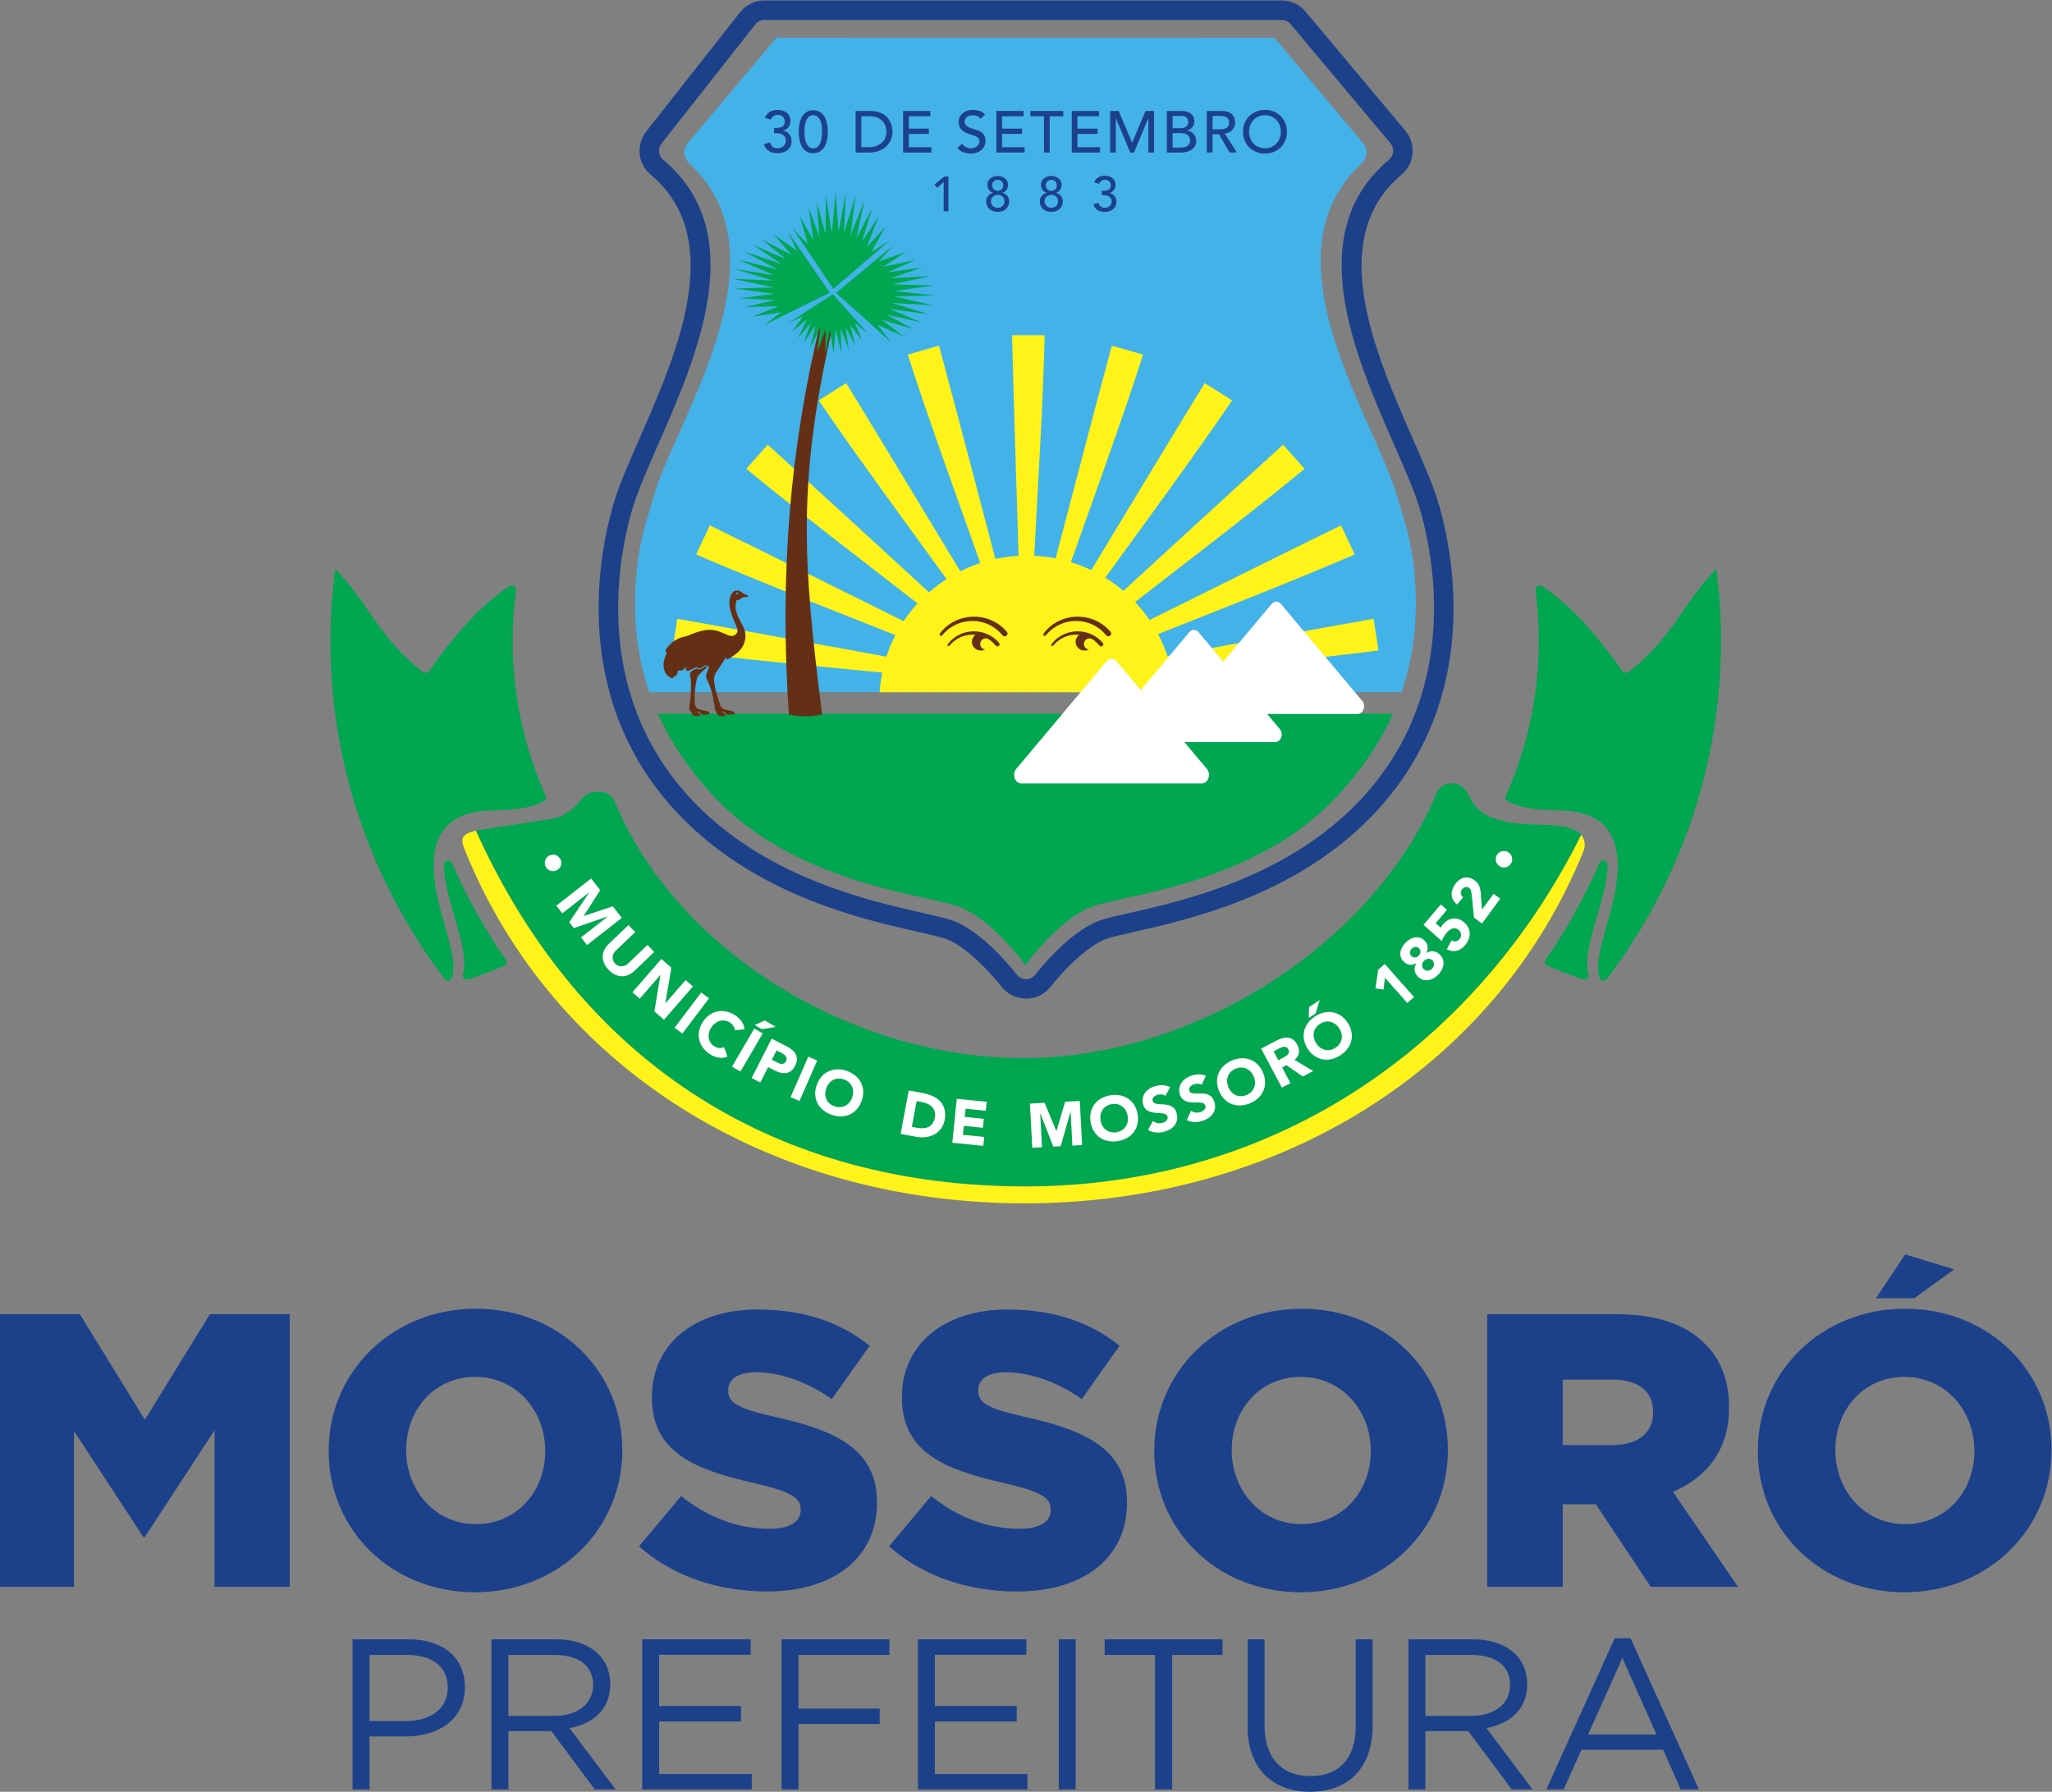 <?xml version="1.0" encoding="UTF-8" standalone="no"?>
<svg
   xmlns:dc="http://purl.org/dc/elements/1.1/"
   xmlns:cc="http://creativecommons.org/ns#"
   xmlns:rdf="http://www.w3.org/1999/02/22-rdf-syntax-ns#"
   xmlns:svg="http://www.w3.org/2000/svg"
   xmlns="http://www.w3.org/2000/svg"
   xmlns:sodipodi="http://sodipodi.sourceforge.net/DTD/sodipodi-0.dtd"
   xmlns:inkscape="http://www.inkscape.org/namespaces/inkscape"
   version="1.1"
   id="svg2"
   xml:space="preserve"
   width="755.907"
   height="659.973"
   viewBox="0 0 755.907 659.973"
   sodipodi:docname="brasao.eps"><rect x="0" y="0" width="755.907" height="659.973" fill="#808080" stroke="none"/><defs
     id="defs6" /><sodipodi:namedview
     pagecolor="#ffffff"
     bordercolor="#666666"
     borderopacity="1"
     objecttolerance="10"
     gridtolerance="10"
     guidetolerance="10"
     inkscape:pageopacity="0"
     inkscape:pageshadow="2"
     inkscape:window-width="640"
     inkscape:window-height="480"
     id="namedview4" /><g
     id="g10"
     inkscape:groupmode="layer"
     inkscape:label="ink_ext_XXXXXX"
     transform="matrix(1.333,0,0,-1.333,0,659.973)"><g
       id="g12"
       transform="scale(0.1)"><path
         d="m 3873.26,3038.36 c 35.58,103.52 49.38,222.22 31.87,361.93 -9.64,75.17 -32.72,138.74 -44.89,181.56 -13.27,46.72 -39.23,104.84 -69.28,172.15 -103.28,231.31 -243.72,545.85 -28.2,745.47 16.22,15.03 18.23,39.53 4.03,56.39 l -240.27,285.32 c -2.92,3.47 -7.27,5.48 -11.86,5.48 l -680.86,-0.14 -680.87,0.14 c -4.58,0 -8.93,-2.01 -11.85,-5.48 L 1900.8,4555.86 c -14.2,-16.86 -12.18,-41.36 4.04,-56.39 215.51,-199.62 75.07,-514.16 -28.2,-745.47 -30.06,-67.31 -56.01,-125.43 -69.29,-172.15 -12.16,-42.82 -35.24,-106.39 -44.89,-181.56 -17.51,-139.71 -3.71,-258.41 31.88,-361.93 h 2078.92"
         style="fill:#43b2e9;fill-opacity:1;fill-rule:nonzero;stroke:none"
         id="path14" /><path
         d="m 1744.83,3535.78 c 14.16,50.7 41.45,112.85 73.06,184.83 108.61,247.39 257.37,586.2 14.8,789.01 -13.58,11.34 -15.44,31.67 -4.15,45.29 l 259.29,329.28 c 6.17,7.44 15.25,11.7 24.91,11.7 l 714.55,-0.15 714.53,0.15 c 9.66,0 18.73,-4.26 24.9,-11.69 l 275.95,-329.28 c 11.28,-13.63 9.43,-33.97 -4.15,-45.31 -242.54,-202.79 -93.8,-541.59 14.82,-789 31.59,-71.93 58.86,-134.05 73.05,-184.82 41.3,-147.79 106.02,-522.79 -184.1,-812.56 -199.67,-199.39 -472.63,-261.24 -619.29,-294.47 -34.21,-7.73 -63.77,-14.42 -81.86,-20.59 -86.96,-29.71 -175.84,-144.98 -179.6,-149.89 -5.65,-7.42 -14.2,-12.04 -22.77,-12.67 l -0.27,0.03 -0.88,-0.08 c -10.65,-0.86 -21.37,4.05 -27.97,12.74 -0.89,1.2 -91.4,119.74 -179.57,149.87 -17.84,6.08 -47.36,12.78 -81.87,20.61 -146.63,33.21 -419.58,95.02 -619.28,294.45 -290.13,289.76 -225.4,664.77 -184.1,812.55 z M 2536.3,2376.26 c 32.77,-7.44 61.09,-13.84 76.33,-19.05 55.15,-18.83 127.61,-96.7 154.05,-131.43 16.2,-21.37 41.9,-34.14 68.75,-34.14 1.91,0 3.81,0.07 5.73,0.18 l 1.45,0.11 c 24.48,1.93 46.98,14.2 61.86,33.76 26.47,34.79 98.98,112.7 154.13,131.52 15.22,5.21 44.79,11.9 76.37,19.04 151.93,34.42 434.75,98.49 645.45,308.91 310.22,309.84 241.75,708.21 197.92,865.11 -15.22,54.41 -43.2,118.14 -75.63,191.99 -101.75,231.76 -241.1,549.18 -29.58,726.05 36.23,30.29 41.21,84.53 11.1,120.92 l -275.97,329.29 c -16.44,19.85 -40.66,31.23 -66.47,31.23 l -714.5,-0.15 -714.55,0.15 c -25.79,0 -50.01,-11.38 -66.46,-31.23 l -259.29,-329.29 c -30.12,-36.38 -25.14,-90.61 11.09,-120.91 211.55,-176.87 72.18,-494.31 -29.59,-726.1 -32.41,-73.81 -60.4,-137.55 -75.61,-191.96 -43.84,-156.89 -112.31,-555.26 197.92,-865.1 210.71,-210.44 493.54,-274.5 645.5,-308.9"
         style="fill:#1c418a;fill-opacity:1;fill-rule:nonzero;stroke:none"
         id="path16" /><path
         d="m 2445.68,4568.3 c -2.64,-5.34 -6.21,-9.81 -10.71,-13.37 -4.5,-3.57 -9.74,-6.24 -15.73,-8.02 -5.98,-1.78 -12.32,-2.68 -19.01,-2.68 h -19.93 v 85.57 h 23.71 c 9.44,0 17.13,-1.54 23.06,-4.62 5.92,-3.08 10.56,-6.83 13.91,-11.26 3.35,-4.43 5.62,-9.11 6.83,-14.03 1.21,-4.91 1.82,-9.2 1.82,-12.87 0,-7.14 -1.32,-13.37 -3.95,-18.72 z m 15.81,43.02 c -1.77,4.22 -4.15,8.32 -7.17,12.32 -3.02,3.99 -6.81,7.53 -11.36,10.61 -4.56,3.09 -9.94,5.54 -16.14,7.38 -6.2,1.83 -13.43,2.76 -21.66,2.76 h -40.67 v -114.74 h 38.04 c 10.43,0 19.62,1.62 27.58,4.86 7.96,3.24 14.63,7.54 20.01,12.89 5.38,5.34 9.44,11.44 12.19,18.31 2.74,6.86 4.11,13.95 4.11,21.31 0,3.56 -0.38,7.45 -1.15,11.67 -0.77,4.21 -2.04,8.42 -3.78,12.63"
         style="fill:#1c418a;fill-opacity:1;fill-rule:nonzero;stroke:none"
         id="path18" /><path
         d="m 2511.54,4581.02 h 55.33 v 14.59 h -55.33 v 34.19 h 59.44 v 14.59 h -75.25 v -114.74 h 78.22 v 14.58 h -62.41 v 36.79"
         style="fill:#1c418a;fill-opacity:1;fill-rule:nonzero;stroke:none"
         id="path20" /><path
         d="m 2708.57,4587.91 c -4.23,2.32 -8.84,4.13 -13.83,5.43 -5,1.3 -9.61,2.75 -13.84,4.37 -4.22,1.62 -7.76,3.73 -10.62,6.32 -2.85,2.6 -4.28,6.32 -4.28,11.18 0,1.73 0.35,3.62 1.08,5.68 0.7,2.05 1.94,3.97 3.7,5.75 1.76,1.78 4.09,3.24 7,4.37 2.9,1.13 6.56,1.7 10.95,1.7 4.61,0 8.73,-0.92 12.35,-2.75 3.62,-1.84 6.42,-4.26 8.39,-7.29 l 12.85,11.51 c -4.39,5.28 -9.5,8.8 -15.31,10.53 -5.83,1.72 -11.92,2.59 -18.28,2.59 -7.03,0 -13.04,-1.05 -18.04,-3.16 -4.99,-2.1 -9.08,-4.73 -12.26,-7.86 -3.18,-3.14 -5.52,-6.59 -7,-10.37 -1.48,-3.78 -2.22,-7.35 -2.22,-10.7 0,-7.45 1.43,-13.37 4.28,-17.74 2.85,-4.38 6.39,-7.86 10.62,-10.45 4.23,-2.59 8.84,-4.62 13.83,-6.08 5,-1.46 9.61,-2.98 13.83,-4.54 4.23,-1.56 7.77,-3.51 10.62,-5.83 2.86,-2.32 4.29,-5.7 4.29,-10.13 0,-3.14 -0.72,-5.89 -2.15,-8.26 -1.42,-2.38 -3.26,-4.38 -5.51,-6 -2.25,-1.62 -4.75,-2.84 -7.49,-3.65 -2.75,-0.81 -5.44,-1.21 -8.07,-1.21 -4.72,0 -9.3,1 -13.76,3 -4.44,1.99 -8.09,5.11 -10.94,9.31 l -13.01,-11.02 c 3.95,-5.4 9.27,-9.4 15.97,-11.99 6.7,-2.58 13.78,-3.89 21.25,-3.89 5.59,0 10.86,0.81 15.8,2.43 4.94,1.63 9.22,3.94 12.85,6.97 3.62,3.03 6.5,6.75 8.64,11.19 2.14,4.43 3.21,9.39 3.21,14.9 0,6.92 -1.42,12.34 -4.27,16.29 -2.87,3.94 -6.41,7.07 -10.63,9.4"
         style="fill:#1c418a;fill-opacity:1;fill-rule:nonzero;stroke:none"
         id="path22" /><path
         d="m 2769.25,4581.02 h 55.33 v 14.59 h -55.33 v 34.19 h 59.45 v 14.59 h -75.26 v -114.74 h 78.22 v 14.58 h -62.41 v 36.79"
         style="fill:#1c418a;fill-opacity:1;fill-rule:nonzero;stroke:none"
         id="path24" /><path
         d="m 3371.61,4593.82 h -20.75 v 36.95 h 20.75 c 3.07,0 6.12,-0.25 9.14,-0.73 3.02,-0.48 5.7,-1.37 8.06,-2.67 2.37,-1.3 4.26,-3.16 5.68,-5.59 1.43,-2.43 2.15,-5.6 2.15,-9.48 0,-3.89 -0.72,-7.05 -2.15,-9.49 -1.42,-2.42 -3.31,-4.29 -5.68,-5.58 -2.36,-1.3 -5.04,-2.19 -8.06,-2.68 -3.02,-0.49 -6.07,-0.73 -9.14,-0.73 z m 25.11,-8.34 c 3.57,1.89 6.59,4.21 9.06,6.96 2.47,2.76 4.36,5.85 5.68,9.24 1.32,3.41 1.97,6.95 1.97,10.62 0,3.56 -0.55,7.26 -1.65,11.09 -1.09,3.84 -3.04,7.3 -5.84,10.38 -2.8,3.08 -6.62,5.62 -11.45,7.61 -4.83,2 -10.97,3.01 -18.44,3.01 h -41 v -114.74 h 15.81 v 50.56 h 17.62 l 29.64,-50.56 h 19.77 l -33.11,52.35 c 4.39,0.42 8.37,1.59 11.94,3.48"
         style="fill:#1c418a;fill-opacity:1;fill-rule:nonzero;stroke:none"
         id="path26" /><path
         d="m 3536.61,4569.27 c -2.08,-5.56 -5.05,-10.4 -8.9,-14.5 -3.84,-4.1 -8.45,-7.37 -13.83,-9.81 -5.38,-2.43 -11.41,-3.64 -18.11,-3.64 -6.7,0 -12.74,1.21 -18.12,3.64 -5.38,2.44 -9.99,5.71 -13.83,9.81 -3.84,4.1 -6.8,8.94 -8.89,14.5 -2.09,5.57 -3.13,11.48 -3.13,17.75 0,6.26 1.04,12.18 3.13,17.74 2.09,5.56 5.05,10.4 8.89,14.51 3.84,4.1 8.45,7.37 13.83,9.8 5.38,2.43 11.42,3.64 18.12,3.64 6.7,0 12.73,-1.21 18.11,-3.64 5.38,-2.43 9.99,-5.7 13.83,-9.8 3.85,-4.11 6.82,-8.95 8.9,-14.51 2.09,-5.56 3.13,-11.48 3.13,-17.74 0,-6.27 -1.04,-12.18 -3.13,-17.75 z m 15.4,41.57 c -3.03,7.34 -7.2,13.72 -12.52,19.12 -5.32,5.4 -11.72,9.64 -19.18,12.72 -7.47,3.08 -15.65,4.62 -24.54,4.62 -8.89,0 -17.07,-1.54 -24.53,-4.62 -7.47,-3.08 -13.86,-7.32 -19.19,-12.72 -5.33,-5.4 -9.5,-11.78 -12.51,-19.12 -3.02,-7.35 -4.53,-15.29 -4.53,-23.82 0,-8.54 1.51,-16.48 4.53,-23.82 3.01,-7.35 7.18,-13.73 12.51,-19.13 5.33,-5.4 11.72,-9.64 19.19,-12.72 7.46,-3.08 15.64,-4.62 24.53,-4.62 8.89,0 17.07,1.54 24.54,4.62 7.46,3.08 13.86,7.32 19.18,12.72 5.32,5.4 9.49,11.78 12.52,19.13 3.02,7.34 4.52,15.28 4.52,23.82 0,8.53 -1.5,16.47 -4.52,23.82"
         style="fill:#1c418a;fill-opacity:1;fill-rule:nonzero;stroke:none"
         id="path28" /><path
         d="m 3286.31,4552.82 c -1.75,-2.48 -3.9,-4.45 -6.42,-5.91 -2.53,-1.46 -5.25,-2.43 -8.16,-2.92 -2.9,-0.48 -5.56,-0.73 -7.98,-0.73 h -23.22 v 39.87 h 23.39 c 7.68,0 13.77,-1.71 18.27,-5.11 4.51,-3.4 6.75,-8.51 6.75,-15.31 0,-4.11 -0.88,-7.4 -2.63,-9.89 z m -45.78,77.95 h 24.87 c 6.36,0 11.03,-1.68 14,-5.02 2.96,-3.35 4.44,-7.3 4.44,-11.83 0,-3.13 -0.57,-5.78 -1.72,-7.94 -1.16,-2.17 -2.72,-3.94 -4.7,-5.35 -1.97,-1.4 -4.28,-2.41 -6.92,-3 -2.63,-0.59 -5.43,-0.89 -8.39,-0.89 h -21.58 z m 57.88,-49.51 c -2.25,2.54 -4.91,4.6 -7.98,6.16 -3.08,1.56 -6.37,2.46 -9.88,2.68 v 0.32 c 5.93,1.95 10.75,4.99 14.49,9.16 3.74,4.15 5.6,9.53 5.6,16.12 0,4.86 -0.91,9.1 -2.72,12.72 -1.81,3.62 -4.28,6.59 -7.41,8.92 -3.13,2.32 -6.86,4.07 -11.2,5.26 -4.33,1.19 -9.02,1.79 -14.08,1.79 h -40.51 v -114.74 h 40.02 c 5.71,0 11.04,0.7 15.98,2.11 4.94,1.4 9.27,3.45 13.01,6.16 3.73,2.7 6.67,6.02 8.81,9.96 2.13,3.94 3.2,8.5 3.2,13.7 0,3.88 -0.66,7.5 -1.97,10.85 -1.32,3.35 -3.1,6.3 -5.36,8.83"
         style="fill:#1c418a;fill-opacity:1;fill-rule:nonzero;stroke:none"
         id="path30" /><path
         d="m 3129.05,4557.53 h -0.66 l -37.06,86.86 h -23.54 v -114.74 h 15.81 v 94.31 h 0.33 l 39.36,-94.31 h 10.53 l 39.36,94.31 h 0.33 v -94.31 h 15.8 v 114.74 h -23.54 l -36.72,-86.86"
         style="fill:#1c418a;fill-opacity:1;fill-rule:nonzero;stroke:none"
         id="path32" /><path
         d="m 2847.47,4629.8 h 37.54 v -100.15 h 15.81 v 100.15 h 37.55 v 14.59 h -90.9 v -14.59"
         style="fill:#1c418a;fill-opacity:1;fill-rule:nonzero;stroke:none"
         id="path34" /><path
         d="m 2977.55,4581.02 h 55.34 v 14.59 h -55.34 v 34.19 H 3037 v 14.59 h -75.26 v -114.74 h 78.23 v 14.58 h -62.42 v 36.79"
         style="fill:#1c418a;fill-opacity:1;fill-rule:nonzero;stroke:none"
         id="path36" /><path
         d="m 2271.04,4573.56 c -0.49,-5.18 -1.57,-10.17 -3.21,-14.98 -1.64,-4.81 -4.09,-8.9 -7.33,-12.24 -3.24,-3.34 -7.6,-5.02 -13.09,-5.02 -5.49,0 -9.85,1.68 -13.09,5.02 -3.24,3.34 -5.68,7.43 -7.33,12.24 -1.65,4.81 -2.72,9.8 -3.21,14.98 -0.49,5.19 -0.74,9.67 -0.74,13.46 0,2.59 0.09,5.53 0.25,8.83 0.16,3.29 0.54,6.64 1.15,10.05 0.6,3.4 1.45,6.69 2.55,9.89 1.1,3.17 2.55,6.04 4.37,8.58 1.81,2.53 4.03,4.56 6.66,6.08 2.64,1.51 5.77,2.26 9.39,2.26 3.62,0 6.75,-0.75 9.39,-2.26 2.63,-1.52 4.86,-3.55 6.66,-6.08 1.82,-2.54 3.27,-5.41 4.37,-8.58 1.1,-3.2 1.95,-6.49 2.55,-9.89 0.61,-3.41 0.99,-6.76 1.15,-10.05 0.17,-3.3 0.25,-6.24 0.25,-8.83 0,-3.79 -0.25,-8.27 -0.74,-13.46 z m 13.5,39.95 c -1.15,4.38 -2.69,8.56 -4.61,12.56 -1.92,4 -4.39,7.48 -7.4,10.45 -3.03,2.98 -6.59,5.35 -10.71,7.13 -4.12,1.79 -8.92,2.68 -14.41,2.68 -5.49,0 -10.29,-0.89 -14.41,-2.68 -4.11,-1.78 -7.68,-4.15 -10.7,-7.13 -3.02,-2.97 -5.49,-6.45 -7.41,-10.45 -1.92,-4 -3.46,-8.18 -4.61,-12.56 -1.16,-4.37 -1.95,-8.83 -2.39,-13.37 -0.44,-4.53 -0.66,-8.91 -0.66,-13.12 0,-6.06 0.55,-12.54 1.65,-19.45 1.1,-6.91 3.13,-13.34 6.09,-19.28 2.96,-5.95 7.05,-10.86 12.27,-14.75 5.21,-3.89 11.94,-5.84 20.17,-5.84 8.24,0 14.96,1.95 20.17,5.84 5.21,3.89 9.31,8.8 12.27,14.75 2.97,5.94 4.99,12.37 6.09,19.28 1.1,6.91 1.65,13.39 1.65,19.45 0,4.21 -0.22,8.59 -0.66,13.12 -0.43,4.54 -1.24,9 -2.39,13.37"
         style="fill:#1c418a;fill-opacity:1;fill-rule:nonzero;stroke:none"
         id="path38" /><path
         d="m 2181.54,4579.72 c -1.97,2.6 -4.39,4.76 -7.24,6.49 -2.86,1.72 -6.1,2.92 -9.72,3.56 v 0.33 c 5.93,1.72 10.73,4.97 14.41,9.72 3.68,4.75 5.52,10.15 5.52,16.21 0,5.29 -0.96,9.9 -2.88,13.85 -1.93,3.94 -4.53,7.21 -7.83,9.8 -3.29,2.6 -7.1,4.51 -11.44,5.76 -4.34,1.24 -8.87,1.86 -13.59,1.86 -7.79,0 -14.84,-1.76 -21.16,-5.26 -6.31,-3.52 -11.01,-8.95 -14.07,-16.29 l 16.13,-5.35 c 1.76,3.99 4.36,7.21 7.82,9.64 3.46,2.43 7.33,3.65 11.62,3.65 5.59,0 10.26,-1.57 13.99,-4.71 3.73,-3.12 5.6,-7.77 5.6,-13.93 0,-2.81 -0.44,-5.35 -1.32,-7.62 -0.88,-2.26 -2.41,-4.15 -4.61,-5.66 -2.2,-1.52 -5.21,-2.68 -9.06,-3.48 -3.84,-0.82 -8.78,-1.23 -14.81,-1.23 v -13.61 c 3.72,0 7.51,-0.22 11.36,-0.65 3.84,-0.43 7.35,-1.38 10.54,-2.83 3.18,-1.46 5.78,-3.62 7.82,-6.49 2.03,-2.86 3.04,-6.67 3.04,-11.42 0,-3.14 -0.6,-5.97 -1.81,-8.51 -1.2,-2.54 -2.83,-4.69 -4.92,-6.48 -2.07,-1.78 -4.45,-3.19 -7.13,-4.22 -2.68,-1.02 -5.55,-1.53 -8.61,-1.53 -6.13,0 -10.75,1.34 -13.86,4.05 -3.12,2.7 -5.61,6.81 -7.47,12.31 l -16.79,-5.02 c 2.63,-8.64 7.32,-14.96 14.07,-18.96 6.76,-4 14.58,-6 23.47,-6 5.16,0 10.07,0.71 14.74,2.11 4.66,1.41 8.78,3.48 12.34,6.24 3.58,2.75 6.43,6.21 8.57,10.37 2.14,4.16 3.21,9 3.21,14.51 0,3.57 -0.49,6.94 -1.48,10.12 -0.99,3.19 -2.47,6.08 -4.45,8.67"
         style="fill:#1c418a;fill-opacity:1;fill-rule:nonzero;stroke:none"
         id="path40" /><path
         d="m 2770.53,4381.89 c -3.44,-3.29 -7.91,-4.94 -13.42,-4.94 -2.48,0 -4.84,0.41 -7.09,1.22 -2.25,0.81 -4.22,1.97 -5.92,3.46 -1.7,1.49 -3.05,3.34 -4.06,5.55 -1.01,2.21 -1.52,4.72 -1.52,7.52 0,5.16 1.75,9.37 5.24,12.67 3.48,3.3 7.94,4.99 13.35,5.08 2.57,0 4.98,-0.38 7.23,-1.15 2.25,-0.76 4.22,-1.9 5.92,-3.39 1.69,-1.48 3.03,-3.34 3.99,-5.55 0.97,-2.21 1.45,-4.77 1.45,-7.66 0,-5.23 -1.72,-9.5 -5.17,-12.81 z m -27.67,51.56 c -0.69,1.8 -1.03,3.66 -1.03,5.55 0,4.52 1.49,8.18 4.47,10.99 2.99,2.79 6.59,4.19 10.81,4.19 4.59,0 8.28,-1.42 11.08,-4.27 2.81,-2.84 4.2,-6.48 4.2,-10.91 0,-1.98 -0.32,-3.87 -0.96,-5.68 -0.64,-1.81 -1.61,-3.42 -2.89,-4.81 -1.29,-1.4 -2.87,-2.53 -4.75,-3.39 -1.88,-0.86 -4.11,-1.29 -6.68,-1.29 -2.48,0 -4.66,0.46 -6.54,1.36 -1.88,0.9 -3.46,2.05 -4.75,3.45 -1.29,1.41 -2.27,3.01 -2.96,4.81 z m 40.69,-23.65 c -1.65,2.04 -3.6,3.76 -5.85,5.16 -2.25,1.4 -4.71,2.46 -7.37,3.18 v 0.41 c 1.83,0.45 3.67,1.26 5.51,2.44 1.83,1.17 3.46,2.66 4.88,4.47 1.42,1.8 2.6,4 3.51,6.57 0.92,2.58 1.38,5.53 1.38,8.88 0,3.6 -0.76,6.88 -2.27,9.81 -1.52,2.94 -3.57,5.45 -6.2,7.53 -2.61,2.07 -5.64,3.68 -9.08,4.8 -3.44,1.14 -7.09,1.7 -10.95,1.7 -3.85,0 -7.5,-0.56 -10.94,-1.7 -3.45,-1.12 -6.47,-2.73 -9.09,-4.8 -2.62,-2.08 -4.68,-4.59 -6.19,-7.53 -1.52,-2.93 -2.28,-6.21 -2.28,-9.81 0,-3.35 0.46,-6.3 1.38,-8.88 0.91,-2.57 2.09,-4.77 3.51,-6.57 1.42,-1.81 3.05,-3.3 4.89,-4.47 1.84,-1.18 3.67,-1.99 5.51,-2.44 v -0.41 c -2.66,-0.72 -5.12,-1.78 -7.37,-3.18 -2.25,-1.4 -4.2,-3.12 -5.85,-5.16 -1.65,-2.03 -2.96,-4.3 -3.93,-6.84 -0.96,-2.52 -1.44,-5.28 -1.44,-8.26 0,-4.52 0.82,-8.58 2.48,-12.19 1.65,-3.62 3.9,-6.69 6.74,-9.21 2.84,-2.53 6.22,-4.46 10.12,-5.76 3.9,-1.31 8.06,-1.97 12.46,-1.97 4.4,0 8.56,0.66 12.47,1.97 3.9,1.3 7.27,3.23 10.11,5.76 2.85,2.52 5.1,5.59 6.75,9.21 1.65,3.61 2.47,7.67 2.47,12.19 0,2.98 -0.48,5.74 -1.44,8.26 -0.96,2.54 -2.27,4.81 -3.92,6.84"
         style="fill:#1c418a;fill-opacity:1;fill-rule:nonzero;stroke:none"
         id="path42" /><path
         d="m 2582.26,4441.04 7.71,-9.08 17.9,16.26 v -81.02 h 13.22 v 95.93 h -11.71 l -27.12,-22.09"
         style="fill:#1c418a;fill-opacity:1;fill-rule:nonzero;stroke:none"
         id="path44" /><path
         d="m 2918.68,4381.89 c -3.44,-3.29 -7.91,-4.94 -13.43,-4.94 -2.48,0 -4.83,0.41 -7.09,1.22 -2.25,0.81 -4.22,1.97 -5.92,3.46 -1.7,1.49 -3.04,3.34 -4.06,5.55 -1.01,2.21 -1.51,4.72 -1.51,7.52 0,5.16 1.74,9.37 5.23,12.67 3.49,3.3 7.94,4.99 13.35,5.08 2.58,0 4.98,-0.38 7.24,-1.15 2.24,-0.76 4.22,-1.9 5.91,-3.39 1.69,-1.48 3.03,-3.34 3.99,-5.55 0.98,-2.21 1.45,-4.77 1.45,-7.66 0,-5.23 -1.71,-9.5 -5.16,-12.81 z m -27.68,51.56 c -0.68,1.8 -1.02,3.66 -1.02,5.55 0,4.52 1.48,8.18 4.47,10.99 2.98,2.79 6.58,4.19 10.8,4.19 4.59,0 8.28,-1.42 11.08,-4.27 2.81,-2.84 4.2,-6.48 4.2,-10.91 0,-1.98 -0.32,-3.87 -0.95,-5.68 -0.65,-1.81 -1.61,-3.42 -2.89,-4.81 -1.29,-1.4 -2.88,-2.53 -4.76,-3.39 -1.88,-0.86 -4.1,-1.29 -6.68,-1.29 -2.48,0 -4.66,0.46 -6.53,1.36 -1.89,0.9 -3.47,2.05 -4.76,3.45 -1.29,1.41 -2.26,3.01 -2.96,4.81 z m 40.69,-23.65 c -1.65,2.04 -3.6,3.76 -5.85,5.16 -2.25,1.4 -4.71,2.46 -7.37,3.18 v 0.41 c 1.84,0.45 3.67,1.26 5.51,2.44 1.84,1.17 3.47,2.66 4.88,4.47 1.43,1.8 2.6,4 3.52,6.57 0.92,2.58 1.38,5.53 1.38,8.88 0,3.6 -0.77,6.88 -2.28,9.81 -1.51,2.94 -3.57,5.45 -6.19,7.53 -2.62,2.07 -5.65,3.68 -9.09,4.8 -3.44,1.14 -7.09,1.7 -10.95,1.7 -3.85,0 -7.5,-0.56 -10.94,-1.7 -3.44,-1.12 -6.47,-2.73 -9.09,-4.8 -2.62,-2.08 -4.68,-4.59 -6.19,-7.53 -1.51,-2.93 -2.28,-6.21 -2.28,-9.81 0,-3.35 0.46,-6.3 1.38,-8.88 0.92,-2.57 2.09,-4.77 3.52,-6.57 1.41,-1.81 3.04,-3.3 4.88,-4.47 1.84,-1.18 3.67,-1.99 5.51,-2.44 v -0.41 c -2.66,-0.72 -5.12,-1.78 -7.37,-3.18 -2.25,-1.4 -4.2,-3.12 -5.85,-5.16 -1.66,-2.03 -2.95,-4.3 -3.92,-6.84 -0.97,-2.52 -1.45,-5.28 -1.45,-8.26 0,-4.52 0.82,-8.58 2.48,-12.19 1.65,-3.62 3.9,-6.69 6.74,-9.21 2.84,-2.53 6.22,-4.46 10.13,-5.76 3.9,-1.31 8.05,-1.97 12.45,-1.97 4.4,0 8.56,0.66 12.47,1.97 3.9,1.3 7.27,3.23 10.11,5.76 2.85,2.52 5.1,5.59 6.76,9.21 1.64,3.61 2.47,7.67 2.47,12.19 0,2.98 -0.48,5.74 -1.45,8.26 -0.96,2.54 -2.26,4.81 -3.92,6.84"
         style="fill:#1c418a;fill-opacity:1;fill-rule:nonzero;stroke:none"
         id="path46" /><path
         d="m 3084.1,4401.81 c -0.83,2.67 -2.07,5.08 -3.72,7.26 -1.65,2.16 -3.67,3.97 -6.06,5.41 -2.39,1.45 -5.09,2.45 -8.12,2.98 v 0.27 c 4.96,1.45 8.97,4.16 12.05,8.13 3.07,3.98 4.61,8.5 4.61,13.55 0,4.43 -0.8,8.29 -2.4,11.59 -1.62,3.3 -3.79,6.03 -6.55,8.19 -2.75,2.17 -5.94,3.77 -9.57,4.81 -3.62,1.04 -7.41,1.56 -11.36,1.56 -6.52,0 -12.41,-1.46 -17.68,-4.4 -5.28,-2.94 -9.21,-7.47 -11.78,-13.61 l 13.5,-4.48 c 1.46,3.35 3.64,6.03 6.53,8.06 2.89,2.04 6.12,3.05 9.72,3.05 4.67,0 8.57,-1.3 11.7,-3.93 3.11,-2.62 4.67,-6.5 4.67,-11.65 0,-2.35 -0.37,-4.47 -1.1,-6.37 -0.73,-1.89 -2.02,-3.47 -3.86,-4.74 -1.83,-1.26 -4.35,-2.24 -7.56,-2.91 -3.22,-0.68 -7.35,-1.02 -12.4,-1.02 v -11.38 c 3.12,0 6.29,-0.18 9.5,-0.54 3.22,-0.36 6.15,-1.15 8.81,-2.37 2.66,-1.22 4.85,-3.03 6.55,-5.43 1.7,-2.38 2.55,-5.57 2.55,-9.54 0,-2.63 -0.51,-5 -1.52,-7.12 -1,-2.12 -2.37,-3.93 -4.11,-5.41 -1.74,-1.5 -3.73,-2.67 -5.97,-3.52 -2.24,-0.87 -4.64,-1.3 -7.2,-1.3 -5.12,0 -8.99,1.13 -11.59,3.39 -2.6,2.25 -4.69,5.69 -6.24,10.3 l -14.05,-4.2 c 2.21,-7.23 6.13,-12.52 11.78,-15.86 5.64,-3.34 12.18,-5.01 19.62,-5.01 4.3,0 8.42,0.59 12.32,1.77 3.9,1.17 7.35,2.91 10.32,5.21 2.98,2.31 5.38,5.2 7.16,8.67 1.79,3.48 2.69,7.52 2.69,12.13 0,2.98 -0.41,5.8 -1.24,8.46"
         style="fill:#1c418a;fill-opacity:1;fill-rule:nonzero;stroke:none"
         id="path48" /><path
         d="m 2833.29,2284.3 0.16,0.27 0.17,-0.27 c 0,0 0.16,0.23 0.18,0.26 0.02,-0.03 0.18,-0.26 0.18,-0.26 l 0.16,0.27 0.17,-0.27 c 0,0 3.72,5.14 10.24,13.44 v 0.87 c 27.05,34.34 100.9,121.12 176.03,148.13 94.36,33.92 454.81,62.55 680.22,310.19 60.21,66.14 111.55,139.07 148.74,221.97 H 1818.06 c 37.19,-82.9 88.53,-155.83 148.74,-221.97 225.41,-247.64 585.85,-276.27 680.22,-310.19 75.13,-27.01 148.98,-113.79 176.02,-148.13"
         style="fill:#00a650;fill-opacity:1;fill-rule:nonzero;stroke:none"
         id="path50" /><path
         d="m 3809.62,3153.54 c -3.8,24.28 -9.93,63.37 -13.73,87.66 -190,-33.61 -379.81,-68.48 -569.66,-103.1 -6.96,21.1 -15.61,41.43 -25.85,60.83 181.71,72.24 364.14,142.94 543.56,219.99 -10.55,22.27 -27.54,58.11 -38.09,80.38 -176.64,-86.43 -352.71,-174.07 -528.91,-261.44 -12.02,17.61 -25.44,34.2 -40.07,49.69 156.94,121.83 315.2,242.21 468.56,368.07 -16.47,18.47 -42.96,48.2 -59.43,66.68 -147.69,-134.05 -294.45,-269.14 -441.44,-403.97 -15.7,13.33 -32.49,25.44 -50.14,36.32 117.84,162.78 237.5,324.41 350.73,490.07 -21.06,13.21 -54.95,34.45 -76.01,47.65 -105.16,-171.78 -209.09,-344.33 -313.36,-516.68 -18.09,8.63 -36.9,16 -56.35,21.95 67.56,190.88 137.36,381.11 199.68,573.49 -23.98,6.87 -62.55,17.94 -86.53,24.82 -52.6,-195.68 -103.78,-391.76 -155.36,-587.73 -19.25,3.72 -38.99,6.11 -59.12,7.07 10.63,203.15 23.69,406.3 28.85,609.45 -24.97,0 -65.16,0 -90.13,0 5.16,-203.23 11.82,-406.45 18.03,-609.67 -21.85,-1.22 -43.21,-4.17 -64.01,-8.63 -51.74,196.56 -103.07,393.24 -155.82,589.51 -23.98,-6.88 -62.56,-17.95 -86.53,-24.82 62.58,-193.22 132.73,-384.27 200.56,-575.98 -19.09,-6.27 -37.55,-13.85 -55.27,-22.7 -104.93,173.42 -209.5,347.06 -315.32,519.92 -21.06,-13.2 -54.96,-34.44 -76.02,-47.65 114.1,-166.91 234.7,-329.74 353.41,-493.77 -17.13,-10.98 -33.32,-23.23 -48.54,-36.54 -148.43,136.13 -296.59,272.54 -445.71,407.89 -16.47,-18.48 -42.97,-48.21 -59.44,-66.68 155.01,-127.2 314.98,-248.82 473.58,-371.99 -14.09,-15.31 -27.06,-31.64 -38.65,-48.97 -178.34,88.43 -356.54,177.16 -535.34,264.64 -10.55,-22.27 -27.54,-58.11 -38.1,-80.38 181.8,-78.07 366.68,-149.62 550.77,-222.85 -9.83,-19.01 -18.19,-38.86 -24.88,-59.46 -192.58,35.11 -385.11,70.5 -577.84,104.59 -3.8,-24.29 -9.92,-63.38 -13.72,-87.66 192.7,-24.39 386.47,-41.95 580,-61.1 -3.55,-17.7 -6,-35.79 -7.1,-54.25 h 814.51 c -1.13,18.75 -3.61,37.12 -7.26,55.09 190.69,18.82 381.61,36.23 571.49,60.26"
         style="fill:#fff319;fill-opacity:1;fill-rule:evenodd;stroke:none"
         id="path52" /><path
         d="m 2770.1,3195.69 c -41.04,51.6 -120.95,52.92 -164.33,2.16 -2.67,-3.1 -6.17,-4.85 -8.01,-3.62 -1.83,1.22 -1.21,5.37 1.65,8.96 45.84,57.43 134.85,58.75 183.03,2.16 3.03,-3.53 2.32,-8.65 -1.34,-11.12 -3.67,-2.48 -8.49,-1.7 -11,1.46"
         style="fill:#652f15;fill-opacity:1;fill-rule:nonzero;stroke:none"
         id="path54" /><path
         d="m 2761.01,3174.6 c -36.95,43.39 -105.2,42.38 -140.35,-1.66 -2.19,-2.75 -2.68,-5.94 -1.26,-6.87 1.4,-0.94 4.08,0.4 6.14,2.77 18.2,21.3 44.78,30.56 70.28,28.17 -6.01,-4.42 -9.96,-11.41 -9.96,-19.37 0,-13.39 11.03,-24.24 24.63,-24.24 4.35,0 8.42,1.11 11.96,3.05 -7.68,0.94 -13.64,7.39 -13.64,15.22 0,8.47 6.99,15.34 15.59,15.34 1.91,0 3.73,-0.34 5.42,-0.95 0.03,-0.02 0.06,-0.03 0.09,-0.05 0.54,-0.2 0.96,-0.58 1.46,-0.84 7.5,-4.68 14.35,-10.66 20.18,-17.98 1.92,-2.43 5.62,-3.02 8.43,-1.12 2.81,1.9 3.35,5.82 1.03,8.53"
         style="fill:#652f15;fill-opacity:1;fill-rule:nonzero;stroke:none"
         id="path56" /><path
         d="m 3056.65,3195.69 c -41.05,51.6 -120.96,52.92 -164.34,2.16 -2.67,-3.1 -6.17,-4.85 -8.01,-3.62 -1.83,1.22 -1.21,5.37 1.64,8.96 45.84,57.43 134.86,58.75 183.03,2.16 3.03,-3.53 2.33,-8.65 -1.34,-11.12 -3.66,-2.48 -8.48,-1.7 -10.98,1.46"
         style="fill:#652f15;fill-opacity:1;fill-rule:nonzero;stroke:none"
         id="path58" /><path
         d="m 3047.55,3174.6 c -36.95,43.39 -105.2,42.38 -140.36,-1.66 -2.18,-2.75 -2.67,-5.94 -1.26,-6.87 1.41,-0.94 4.09,0.4 6.15,2.77 18.19,21.3 44.77,30.56 70.28,28.17 -6.02,-4.42 -9.96,-11.41 -9.96,-19.37 0,-13.39 11.02,-24.24 24.63,-24.24 4.34,0 8.43,1.11 11.96,3.05 -7.69,0.94 -13.64,7.39 -13.64,15.22 0,8.47 6.98,15.34 15.59,15.34 1.91,0 3.73,-0.34 5.41,-0.95 0.04,-0.02 0.06,-0.03 0.1,-0.05 0.53,-0.2 0.95,-0.58 1.46,-0.84 7.5,-4.68 14.35,-10.66 20.17,-17.98 1.93,-2.43 5.63,-3.02 8.44,-1.12 2.8,1.9 3.35,5.82 1.03,8.53"
         style="fill:#652f15;fill-opacity:1;fill-rule:nonzero;stroke:none"
         id="path60" /><path
         d="m 3764.71,3014.07 c -0.07,0.11 -0.16,0.2 -0.24,0.31 l -224.9,268.14 c -5.83,6.94 -14.66,7.97 -21.46,3.26 -0.11,-0.07 -0.21,-0.13 -0.32,-0.2 -1.18,-0.86 -2.31,-1.84 -3.33,-3.05 0,0 0,0 -0.01,-0.01 l -133.97,-159.72 -68.54,81.73 c -4.84,5.77 -11.76,7.42 -17.86,5.14 v 0 0 c -1.24,-0.46 -2.45,-1.08 -3.6,-1.88 -0.1,-0.07 -0.21,-0.13 -0.32,-0.2 -1.18,-0.85 -2.31,-1.84 -3.34,-3.06 l -134.39,-160.24 -66.73,79.56 c -5.37,6.41 -13.05,8.24 -19.82,5.71 v 0 -0.01 c -1.38,-0.51 -2.71,-1.19 -3.99,-2.08 -0.12,-0.08 -0.24,-0.14 -0.36,-0.23 -1.31,-0.95 -2.57,-2.04 -3.7,-3.39 L 2808.2,2826.23 c -0.09,-0.11 -0.19,-0.22 -0.27,-0.33 -0.77,-0.92 -1.44,-1.88 -2.03,-2.88 -2.97,-4.95 -3.93,-10.7 -3.28,-16.16 1.3,-10.91 9.01,-20.68 19.82,-20.68 h 99.37 399.27 c 17.31,0 26.65,25 14.52,39.72 -0.09,0.11 -0.18,0.22 -0.27,0.33 l -62.13,74.07 h 250.81 c 15.59,0 24,22.53 13.08,35.79 -0.08,0.1 -0.17,0.2 -0.25,0.3 l -35.14,41.9 h 249.94 c 15.58,0 24,22.53 13.07,35.78"
         style="fill:#ffffff;fill-opacity:1;fill-rule:nonzero;stroke:none"
         id="path62" /><path
         d="m 2034.84,3310.51 c -0.49,0.49 -0.49,1.28 0.01,1.75 1.24,1.15 2.28,2.29 2.79,2.1 1.27,-0.49 2.64,-2.04 2.87,-3.33 0.13,-0.76 -1.85,-2.61 -2.9,-2.63 -0.83,-0.02 -1.67,1 -2.77,2.11 z m -139.03,-203.28 c 0.17,-0.22 0.27,-0.49 0.26,-0.77 -0.07,-2.8 -2.66,-5.22 0.17,-7.48 3.55,-2.84 6.56,-1.28 9.35,-0.24 5.83,2.17 11.23,5.45 16.91,8.06 1.16,0.54 3.66,0.68 4.05,0.07 2.72,-4.24 6.54,-2.74 9.64,-1.53 3.87,1.52 7.46,3.9 10.88,6.31 2.05,1.44 3.05,1.34 5.2,-0.09 1.95,-1.31 4.45,-1.83 6.47,-2.32 0.79,-0.19 1.18,-1.06 0.79,-1.77 -0.59,-1.08 -1.28,-2.34 -1.77,-3.66 -1.87,-5.07 -3.27,-10.33 -5.42,-15.27 -2.12,-4.9 -1.24,-9.02 0.83,-13.76 4.88,-11.17 9.97,-22.4 13.25,-34.07 3.81,-13.52 5.83,-27.54 8.48,-41.37 0.5,-2.57 -0.1,-5.37 0.55,-7.87 0.64,-2.52 2.2,-4.81 3.42,-7.17 0.46,-0.9 1.28,-1.65 1.58,-2.58 2.14,-6.78 4.66,-8.94 11.77,-9.34 3.53,-0.2 7.07,-0.08 10.97,-0.05 0.84,0.01 1.43,0.81 1.2,1.61 -1.73,5.87 -5.41,8.88 -10.46,10.78 3.13,0.99 7.48,0.01 10,-3.65 4.55,-6.63 10.58,-5.28 16.85,-4.33 2.81,0.43 5.68,0.58 8.53,0.8 0.7,0.05 1.2,0.67 1.15,1.36 -0.48,5.8 -7.21,7.37 -13.54,8.64 -5.96,1.2 -12.04,2.44 -17.59,4.74 -3.15,1.31 -6.64,4.34 -7.76,7.39 -4.74,12.91 -9.17,25.99 -12.68,39.27 -2.63,9.99 -3.89,20.35 -5.4,30.61 -1.35,9.17 1.61,17.53 6.53,25.14 6.68,10.35 13.85,20.38 20.49,30.75 1.74,2.73 3.25,5.6 4.8,8.46 0.69,1.25 2.63,0.55 2.32,-0.84 -0.19,-0.9 -0.39,-1.84 -0.61,-2.82 -0.22,-1.02 0.86,-1.84 1.79,-1.36 4.09,2.06 7.78,3.81 11.27,5.9 16.36,9.79 30.38,21.81 36.87,40.27 4.97,14.08 3.91,28.25 -1.9,41.77 -4.4,10.22 -10.74,19.65 -15.06,29.9 -5.49,13.03 -10.23,26.46 -5.15,40.97 0.29,0.84 -0.05,1.9 -0.42,3.08 -0.26,0.8 0.37,1.6 1.23,1.58 5.65,-0.19 10.1,3.75 15.07,6.79 2.61,1.59 6.22,1.67 9.41,2.24 1.86,0.34 3.84,0.04 5.65,0.49 0.7,0.18 1.28,0.79 1.86,1.4 0.45,0.47 0.45,1.2 0.01,1.68 -0.51,0.55 -1.03,1.09 -1.66,1.36 -3.02,1.29 -6.28,2.1 -9.19,3.57 -2.58,1.3 -5.18,2.84 -7.3,4.77 -7.9,7.17 -20.52,6.21 -26.5,-2.58 -6.34,-9.33 -8.07,-19.92 -7.21,-30.89 1.04,-13.31 4.55,-26.08 10.01,-38.35 3.64,-8.2 6.94,-16.54 10.18,-24.9 2.57,-6.62 3.61,-13.41 -1.99,-19.1 -5.85,-5.94 -13.32,-6.26 -20.66,-3.62 -8.1,2.92 -15.78,6.99 -23.84,10.08 -15.23,5.86 -30.86,6.64 -46.87,3.26 -13.93,-2.94 -27.12,-7.61 -40.03,-13.55 -6.3,-2.89 -13.75,-3.27 -20.38,-5.6 -17.65,-6.19 -31.55,-17.2 -41.66,-32.79 -1.67,-2.57 -1.97,-4.55 0.63,-6.93 0.94,-0.86 1,-3.63 0.35,-5.03 -5.45,-11.76 -8.87,-23.91 -7.49,-36.91 1.39,-13.01 7.52,-23.19 19.48,-29.51 2.32,-1.23 4.69,-2.53 6.95,0.52 0.37,0.5 1.95,2.79 2.94,3.4 2.77,1.74 4.95,0.14 6.27,2.99 1.09,2.34 0.68,5 1.92,4.82 0.73,-0.11 1.38,0.41 1.43,1.14 0.09,1.35 0.23,2.72 -0.22,3.88 -2.25,5.78 8.58,2.5 10.57,3.14 8.35,2.69 10.86,11.09 12.43,9.11"
         style="fill:#652f15;fill-opacity:1;fill-rule:nonzero;stroke:none"
         id="path64" /><path
         d="m 1908.67,3029.44 c 0.83,13.61 0.84,27.28 0.77,40.92 -0.02,4.11 -1.17,8.3 -2.32,12.3 -1.66,5.78 -0.01,11.49 5.05,14.69 3.63,2.29 7.42,4.32 11.11,6.43 0.38,0.22 0.87,0.2 1.25,-0.02 10.8,-6.25 17.38,2.7 25.11,6.61 0.46,0.23 1.04,0.13 1.43,-0.23 0.82,-0.76 1.59,-1.48 2.32,-2.15 0.54,-0.5 0.51,-1.35 -0.04,-1.83 -5.58,-4.73 -11.11,-9.17 -16.24,-14.01 -5.62,-5.28 -10.41,-11.26 -11.99,-19.09 -4.14,-20.44 -6.28,-41 -5.28,-61.93 0.66,-14.14 5.6,-18.88 18.23,-21.88 5.46,-1.29 11.04,-2.11 16.5,-3.38 4.2,-0.98 6.33,-3.58 6.43,-6.96 0.02,-0.64 -0.44,-1.2 -1.08,-1.29 -3.43,-0.48 -6.76,-1.01 -10.1,-1.35 -5.52,-0.57 -10.77,-1.15 -14.56,4.68 -2.54,3.9 -6.59,4.8 -9.95,3.73 4.84,-1.96 8.4,-4.91 10.16,-10.35 0.26,-0.79 -0.33,-1.61 -1.18,-1.62 -4.89,-0.07 -9.4,-0.4 -13.79,0.14 -5,0.62 -8.79,3.26 -9.12,9.01 -0.05,0.88 -0.96,1.91 -1.75,2.53 -3.9,3.08 -5.5,6.98 -4.89,11.86 1.38,11.05 3.25,22.09 3.93,33.19"
         style="fill:#652f15;fill-opacity:1;fill-rule:nonzero;stroke:none"
         id="path66" /><path
         d="m 2271.86,2976.96 c -26.68,-6.75 -65.17,-6.75 -91.85,0 -25.96,385.7 2.69,736.08 87.47,1083.63 12.02,-3.04 24.13,-3.04 36.16,0 -100.48,-435.94 -85.87,-654.66 -31.78,-1083.63"
         style="fill:#652f15;fill-opacity:1;fill-rule:evenodd;stroke:none"
         id="path68" /><path
         d="m 2302.86,4152.75 156.15,133.95 -50.76,-31.87 38.52,69.33 -51.47,-55.78 32.74,84.44 -46.22,-70.29 28.11,91.93 -43.45,-81.73 22.74,105.07 -39.08,-97.5 14.62,111.63 -32.17,-103.88 4.98,112.33 -19.93,-110.44 -8.39,108.95 -10.39,-112.14 -16.49,104.42 -1.1,-107.77 -24.18,90.2 7.05,-96.35 -29.45,79.8 13.21,-90.22 -37.74,66.99 22.16,-76.97 -42.32,43.54 112.86,-167.64"
         style="fill:#00a650;fill-opacity:1;fill-rule:evenodd;stroke:none"
         id="path70" /><path
         d="m 2293.21,4142.29 -116.29,168.69 26.02,-53.43 -65.29,46 50.06,-57 -81.23,42.15 65.33,-53.63 -89.35,38.55 77.21,-52.3 -103.25,34.88 93.65,-49.93 -110.85,27.73 100.91,-43.95 -112.71,18.41 109,-32.78 -110.91,4.94 111.87,-23.67 -107.33,-3.52 108.59,-14.07 -93.91,-12.75 98.04,-4.73 -84.04,-19.15 92.59,2.03 -72.12,-28.79 80.31,12.37 -49.02,-36.1 182.72,90.05"
         style="fill:#00a650;fill-opacity:1;fill-rule:evenodd;stroke:none"
         id="path72" /><path
         d="m 2470.53,4132.07 113.95,2.46 -113.55,12.37 109.24,15.36 -114.33,2.9 103.89,23.05 -109,-6 88.74,29.72 -96.63,-13.24 77.67,34.17 -89.8,-18.89 63.89,41.5 -75.52,-26.84 39.78,44.48 -158.44,-131.32 151.04,-135.45 -37.24,47.84 73.9,-33.35 -61.48,46.96 88.56,-26.67 -75.61,40.87 95.66,-21.63 -86.86,37.35 108.39,-15.45 -102.34,32.04 114.2,-7.09 -108.11,24.86"
         style="fill:#00a650;fill-opacity:1;fill-rule:evenodd;stroke:none"
         id="path74" /><path
         d="m 2301.61,4137.93 -123.29,-79.5 40.39,18.56 -29.44,-42.26 40.33,33.46 -24.33,-51.83 35.67,42.65 -20.36,-56.63 33.1,49.86 -15.64,-64.97 29.13,59.82 -8.86,-69.28 23.34,63.98 -1.01,-69.96 13.21,68.4 9.76,-68.21 5.41,69.71 16.23,-65.6 -2.02,67.23 22.1,-56.93 -8.34,60.31 26.09,-50.57 -13.17,56.65 32.48,-42.79 -20.09,48.61 35.58,-28.28 -96.27,107.57"
         style="fill:#00a650;fill-opacity:1;fill-rule:evenodd;stroke:none"
         id="path76" /><path
         d="m 1237.33,286.73 c 0,-54.5 -45.03,-91.238 -113.75,-91.238 h -102.49 v 182.469 h 104.86 c 66.94,0 111.38,-30.813 111.38,-90.039 z M 1129.5,421.211 H 974.289 V 6.512 h 46.801 V 152.84 h 100.71 c 88.27,0 162.92,46.219 162.92,135.672 v 1.179 c 0,81.75 -61.61,131.52 -155.22,131.52"
         style="fill:#1c418a;fill-opacity:1;fill-rule:nonzero;stroke:none"
         id="path78" /><path
         d="m 1405.02,209.711 v 168.25 h 127.96 c 66.95,0 106.04,-30.813 106.04,-81.75 v -1.18 c 0,-53.312 -44.42,-85.32 -106.63,-85.32 z m 281.4,87.09 v 1.179 c 0,32.59 -11.85,61.629 -31.99,81.758 -26.07,26.071 -66.94,41.473 -117.89,41.473 H 1358.22 V 6.512 h 46.8 V 167.648 H 1523.5 L 1643.77,6.512 h 57.46 L 1573.86,175.941 c 65.16,11.86 112.56,52.141 112.56,120.86"
         style="fill:#1c418a;fill-opacity:1;fill-rule:nonzero;stroke:none"
         id="path80" /><path
         d="m 1821.53,194.309 h 226.3 v 42.66 h -226.3 v 141.582 h 252.96 v 42.66 H 1774.73 V 6.512 h 302.73 V 49.172 H 1821.53 V 194.309"
         style="fill:#1c418a;fill-opacity:1;fill-rule:nonzero;stroke:none"
         id="path82" /><path
         d="m 2159.84,6.512 h 46.8 V 187.199 h 224.53 v 42.66 h -224.53 v 148.102 h 251.19 v 43.25 H 2159.84 V 6.512"
         style="fill:#1c418a;fill-opacity:1;fill-rule:nonzero;stroke:none"
         id="path84" /><path
         d="m 2583.45,194.309 h 226.31 v 42.66 h -226.31 v 141.582 h 252.97 v 42.66 H 2536.65 V 6.512 h 302.73 V 49.172 H 2583.45 V 194.309"
         style="fill:#1c418a;fill-opacity:1;fill-rule:nonzero;stroke:none"
         id="path86" /><path
         d="m 2925.91,6.512 h 46.8 V 421.211 h -46.8 V 6.512"
         style="fill:#1c418a;fill-opacity:1;fill-rule:nonzero;stroke:none"
         id="path88" /><path
         d="m 3052.7,377.961 h 139.22 V 6.512 h 47.39 V 377.961 h 139.22 v 43.25 H 3052.7 v -43.25"
         style="fill:#1c418a;fill-opacity:1;fill-rule:nonzero;stroke:none"
         id="path90" /><path
         d="m 3746.46,180.09 c 0,-90.629 -48.58,-136.84 -125,-136.84 -79.38,0 -126.78,50.352 -126.78,139.801 v 238.16 h -46.8 V 180.09 C 3447.88,62.801 3517.78,0 3620.27,0 c 103.68,0 172.99,62.801 172.99,183.652 v 237.559 h -46.8 V 180.09"
         style="fill:#1c418a;fill-opacity:1;fill-rule:nonzero;stroke:none"
         id="path92" /><path
         d="m 3939.03,209.711 v 168.25 H 4067 c 66.94,0 106.04,-30.813 106.04,-81.75 v -1.18 c 0,-53.312 -44.43,-85.32 -106.64,-85.32 z m 281.41,87.09 v 1.179 c 0,32.59 -11.85,61.629 -32,81.758 -26.06,26.071 -66.94,41.473 -117.89,41.473 H 3892.23 V 6.512 h 46.8 V 167.648 h 118.49 L 4177.78,6.512 h 57.46 L 4107.88,175.941 c 65.16,11.86 112.56,52.141 112.56,120.86"
         style="fill:#1c418a;fill-opacity:1;fill-rule:nonzero;stroke:none"
         id="path94" /><path
         d="m 4388.72,158.172 94.78,211.488 94.2,-211.488 z M 4462.18,424.18 4273.2,6.512 h 47.99 l 49.17,109.597 h 225.71 L 4644.64,6.512 h 50.37 L 4506.02,424.18 h -43.84"
         style="fill:#1c418a;fill-opacity:1;fill-rule:nonzero;stroke:none"
         id="path96" /><path
         d="M 400.344,1028 220.617,1319.65 H 0 V 566.309 H 204.48 V 996.781 L 396.035,704.059 h 4.309 l 192.64,294.882 V 566.309 H 800.691 V 1319.65 H 580.066 L 400.344,1028"
         style="fill:#1c418a;fill-opacity:1;fill-rule:nonzero;stroke:none"
         id="path98" /><path
         d="m 1506.65,940.832 c 0,-108.703 -76.4,-201.25 -191.56,-201.25 -114.07,0 -192.64,94.699 -192.64,203.398 v 2.149 c 0,108.691 76.41,201.251 190.49,201.251 115.15,0 193.71,-94.7 193.71,-203.4 z m -191.56,393.878 c -232.46,0 -406.797,-175.42 -406.797,-391.73 v -2.148 c 0,-216.32 172.187,-389.582 404.647,-389.582 232.46,0 406.8,175.422 406.8,391.73 v 2.149 c 0,216.311 -172.19,389.581 -404.65,389.581"
         style="fill:#1c418a;fill-opacity:1;fill-rule:nonzero;stroke:none"
         id="path100" /><path
         d="m 2423.56,798.77 v 2.152 c 0,140.976 -107.62,196.949 -280.88,234.608 -104.4,23.68 -130.23,38.74 -130.23,73.19 v 2.15 c 0,26.9 24.75,48.42 75.33,48.42 66.73,0 142.06,-25.83 210.94,-74.25 l 104.4,147.44 c -81.8,65.64 -181.88,100.08 -309.95,100.08 -180.8,0 -291.65,-101.16 -291.65,-241.07 v -2.15 c 0,-154.981 123.76,-200.168 284.12,-236.758 102.24,-23.684 126.99,-40.891 126.99,-72.102 v -2.16 c 0,-32.289 -30.14,-51.648 -86.1,-51.648 -87.17,0 -170.04,31.207 -244.3,90.398 L 1766,678.23 c 92.56,-82.859 219.55,-124.832 353,-124.832 182.95,0 304.56,91.473 304.56,245.372"
         style="fill:#1c418a;fill-opacity:1;fill-rule:nonzero;stroke:none"
         id="path102" /><path
         d="m 3114.47,800.922 c 0,140.976 -107.63,196.949 -280.89,234.608 -104.39,23.68 -130.22,38.74 -130.22,73.19 v 2.15 c 0,26.9 24.75,48.42 75.33,48.42 66.73,0 142.06,-25.83 210.94,-74.25 l 104.39,147.44 c -81.79,65.64 -181.88,100.08 -309.95,100.08 -180.8,0 -291.65,-101.16 -291.65,-241.07 v -2.15 c 0,-154.981 123.77,-200.168 284.12,-236.758 102.24,-23.684 126.99,-40.891 126.99,-72.102 v -2.16 c 0,-32.289 -30.14,-51.648 -86.09,-51.648 -87.18,0 -170.05,31.207 -244.3,90.398 L 2456.91,678.23 c 92.55,-82.859 219.55,-124.832 352.99,-124.832 182.96,0 304.57,91.473 304.57,245.372 v 2.152"
         style="fill:#1c418a;fill-opacity:1;fill-rule:nonzero;stroke:none"
         id="path104" /><path
         d="m 3788.14,940.832 c 0,-108.703 -76.41,-201.25 -191.56,-201.25 -114.07,0 -192.64,94.699 -192.64,203.398 v 2.149 c 0,108.691 76.41,201.251 190.49,201.251 115.15,0 193.71,-94.7 193.71,-203.4 z m 213.1,4.297 c 0,216.311 -172.2,389.581 -404.66,389.581 -232.46,0 -406.8,-175.42 -406.8,-391.73 v -2.148 c 0,-216.32 172.19,-389.582 404.65,-389.582 232.46,0 406.81,175.422 406.81,391.73 v 2.149"
         style="fill:#1c418a;fill-opacity:1;fill-rule:nonzero;stroke:none"
         id="path106" /><path
         d="m 4568.37,1047.37 c 0,-54.882 -40.9,-89.331 -111.94,-89.331 h -137.75 v 180.801 h 136.69 c 69.95,0 113,-30.12 113,-89.31 z m 209.85,12.91 v 2.16 c 0,74.26 -22.6,132.37 -66.72,175.42 -50.59,51.66 -130.22,81.79 -245.37,81.79 H 4109.91 V 566.309 h 208.77 v 228.152 h 91.48 L 4561.9,566.309 h 241.07 l -179.72,262.589 c 93.62,39.821 154.97,116.231 154.97,231.382"
         style="fill:#1c418a;fill-opacity:1;fill-rule:nonzero;stroke:none"
         id="path108" /><path
         d="m 5456.2,940.832 c 0,-108.703 -76.41,-201.25 -191.56,-201.25 -114.08,0 -192.64,94.699 -192.64,203.398 v 2.149 c 0,108.691 76.41,201.251 190.5,201.251 115.14,0 193.7,-94.7 193.7,-203.4 z m -191.56,393.878 c -232.46,0 -406.8,-175.42 -406.8,-391.73 v -2.148 c 0,-216.32 172.19,-389.582 404.66,-389.582 232.45,0 406.79,175.422 406.79,391.73 v 2.149 c 0,216.311 -172.19,389.581 -404.65,389.581"
         style="fill:#1c418a;fill-opacity:1;fill-rule:nonzero;stroke:none"
         id="path110" /><path
         d="m 5400.37,1443.58 -135.51,41.17 -80.87,-121.29 h 105.58 l 110.8,80.12"
         style="fill:#1c418a;fill-opacity:1;fill-rule:nonzero;stroke:none"
         id="path112" /><path
         d="m 4369.77,2644.16 c -4.01,5.04 -9.14,9.3 -15.35,12.28 -56.77,27.19 -143.95,4.09 -226.3,33.25 -82.69,29.28 -55.69,91.8 -113.27,96.67 -19.35,1.63 -37.65,-9.33 -44.98,-27.03 -170.83,-411.72 -663.56,-732.07 -1140.78,-732.07 -477.55,0 -960.04,297.33 -1130.14,708.6 -6.58,15.91 -22.11,26.48 -39.54,27.24 -65.88,2.92 -40.62,-43.26 -125.74,-73.41 l -218.88,-33.54 c 297.97,-659.93 846.09,-983.5 1519.57,-983.5 668.59,0 1234.25,368.37 1535.37,971.4 0,0 0.03,0.09 0.04,0.11"
         style="fill:#00a650;fill-opacity:1;fill-rule:nonzero;stroke:none"
         id="path114" /><path
         d="m 2834.36,1672.65 c -673.48,0 -1221.6,323.57 -1519.57,983.5 -7.95,-2.19 -15.56,-4.68 -22.32,-7.93 -21.29,-10.19 -15.67,-26.84 -6.9,-48.48 244.08,-602.45 844.42,-973.82 1545.32,-973.82 700.92,0 1301.26,371.38 1545.32,973.82 6.2,15.3 3.23,32.11 -6.48,44.31 -301.12,-603.03 -866.78,-971.4 -1535.37,-971.4"
         style="fill:#fff319;fill-opacity:1;fill-rule:nonzero;stroke:none"
         id="path116" /><path
         d="m 1248.98,2566.62 c -4.87,11.27 -21.96,7.87 -22.12,-4.37 v -0.05 c -1.07,-94.38 72.9,-228.59 52.52,-303.71 -2.37,-8.75 6.04,-16.6 14.77,-13.76 27.06,8.78 61.54,21.71 98.77,37.27 6.74,2.82 9.11,10.99 4.98,16.94 -58.06,83.79 -108.07,173.36 -148.92,267.68"
         style="fill:#00a650;fill-opacity:1;fill-rule:nonzero;stroke:none"
         id="path118" /><path
         d="m 1508.08,2751.69 c -68.74,153.8 -101.54,325.87 -88.62,505.13 1.55,21.46 3.76,42.69 6.57,63.72 1.3,9.67 -9.63,16.48 -17.89,11.09 -77.09,-50.27 -152.68,-135.58 -222.24,-234.67 -3.75,-5.34 -11.29,-6.68 -16.58,-2.78 -115.18,85 -153.92,194.28 -243.218,285.64 -3.747,-29.07 -6.786,-58.33 -8.922,-87.91 -28.059,-389.16 91.11,-755.1 310.83,-1045.14 10.57,-10.59 19.56,-4.16 21.17,3.71 16.32,50.55 -23.06,137.53 -41.33,226.86 -23.8,116.51 -8.95,226.78 138.74,233.53 42.71,1.94 90.84,1.02 137.56,17.55 5.04,1.79 11.93,5.04 18.68,8.48 5.46,2.78 7.72,9.24 5.25,14.79"
         style="fill:#00a650;fill-opacity:1;fill-rule:nonzero;stroke:none"
         id="path120" /><path
         d="m 4752.12,3291.91 c -2.14,29.58 -5.18,58.84 -8.93,87.91 -89.3,-91.36 -128.03,-200.64 -243.22,-285.64 -5.29,-3.9 -12.83,-2.56 -16.58,2.78 -69.56,99.09 -145.14,184.4 -222.24,234.67 -8.25,5.39 -19.18,-1.42 -17.89,-11.09 2.81,-21.03 5.02,-42.26 6.57,-63.72 12.92,-179.26 -19.87,-351.33 -88.61,-505.13 -2.48,-5.55 -0.22,-12.01 5.24,-14.79 6.75,-3.44 13.64,-6.69 18.68,-8.48 46.72,-16.53 94.86,-15.61 137.56,-17.55 147.69,-6.75 162.54,-117.02 138.74,-233.53 -18.27,-89.33 -57.64,-176.31 -41.33,-226.86 1.61,-7.87 10.6,-14.3 21.17,-3.71 219.72,290.04 338.89,655.98 310.84,1045.14"
         style="fill:#00a650;fill-opacity:1;fill-rule:nonzero;stroke:none"
         id="path122" /><path
         d="m 4442.44,2562.2 v 0.05 c -0.17,12.24 -17.25,15.64 -22.13,4.37 -40.84,-94.32 -90.86,-183.89 -148.92,-267.68 -4.13,-5.95 -1.75,-14.12 4.98,-16.94 37.24,-15.56 71.71,-28.49 98.77,-37.27 8.74,-2.84 17.14,5.01 14.77,13.76 -20.37,75.12 53.59,209.33 52.53,303.71"
         style="fill:#00a650;fill-opacity:1;fill-rule:nonzero;stroke:none"
         id="path124" /><path
         d="m 1693.54,2446.77 -80.19,-26.72 -0.22,0.27 45.5,71.18 -25.04,32.07 -96.23,-75.13 16.56,-21.2 73.8,57.62 0.21,-0.27 -54.81,-81.96 12.62,-16.17 93.54,32.35 0.22,-0.28 -73.81,-57.62 16.56,-21.2 96.22,75.12 -24.93,31.94"
         style="fill:#ffffff;fill-opacity:1;fill-rule:nonzero;stroke:none"
         id="path126" /><path
         d="m 1807.94,2320.49 -18.58,19.46 -53.49,-51.1 c -2.74,-2.62 -5.7,-4.61 -8.86,-5.96 -3.16,-1.35 -6.35,-2.04 -9.56,-2.09 -3.21,-0.06 -6.33,0.54 -9.35,1.79 -3.02,1.25 -5.76,3.17 -8.22,5.75 -2.46,2.56 -4.27,5.42 -5.42,8.53 -1.15,3.12 -1.62,6.28 -1.43,9.48 0.2,3.22 1.04,6.37 2.54,9.47 1.49,3.08 3.61,5.95 6.36,8.56 l 53.49,51.1 -18.58,19.46 -54.25,-51.82 c -5.23,-5 -9.3,-10.4 -12.19,-16.18 -2.9,-5.79 -4.48,-11.79 -4.74,-18.01 -0.27,-6.22 0.9,-12.52 3.52,-18.91 2.62,-6.41 6.87,-12.68 12.75,-18.83 5.79,-6.08 11.83,-10.56 18.1,-13.48 6.27,-2.9 12.52,-4.36 18.75,-4.38 6.21,-0.02 12.28,1.28 18.19,3.9 5.92,2.63 11.49,6.46 16.73,11.46 l 54.24,51.8"
         style="fill:#ffffff;fill-opacity:1;fill-rule:nonzero;stroke:none"
         id="path128" /><path
         d="m 1894.71,2242.97 -55.68,-64.03 -0.25,0.23 16.5,98.07 -27.58,23.99 -80.11,-92.11 20.29,-17.66 57.03,65.58 0.26,-0.23 -16.82,-100.54 26.54,-23.08 80.11,92.11 -20.29,17.67"
         style="fill:#ffffff;fill-opacity:1;fill-rule:nonzero;stroke:none"
         id="path130" /><path
         d="m 1937.97,2208.58 -73.73,-97.3 21.44,-16.25 73.73,97.32 -21.44,16.23"
         style="fill:#ffffff;fill-opacity:1;fill-rule:nonzero;stroke:none"
         id="path132" /><path
         d="m 2030.81,2104.34 26.59,2.58 c -0.35,4.24 -1.27,8.23 -2.76,12 -1.5,3.77 -3.38,7.23 -5.62,10.38 -2.25,3.17 -4.75,6.05 -7.51,8.64 -2.76,2.59 -5.57,4.86 -8.44,6.77 -7.94,5.29 -16.08,8.93 -24.44,10.91 -8.35,1.97 -16.5,2.28 -24.48,0.89 -7.97,-1.39 -15.52,-4.47 -22.64,-9.25 -7.13,-4.78 -13.41,-11.23 -18.83,-19.36 -5.42,-8.14 -8.97,-16.41 -10.65,-24.83 -1.67,-8.41 -1.62,-16.56 0.16,-24.45 1.79,-7.89 5.2,-15.31 10.23,-22.27 5.04,-6.94 11.53,-13.07 19.46,-18.37 6.98,-4.65 14.73,-7.75 23.24,-9.28 8.51,-1.54 16.93,-0.72 25.26,2.43 l -9.37,26.36 c -4.6,-1.92 -9.29,-2.65 -14.11,-2.2 -4.81,0.45 -9.52,2.2 -14.11,5.26 -4.01,2.69 -7.23,6 -9.63,9.95 -2.41,3.96 -3.93,8.26 -4.57,12.9 -0.63,4.63 -0.37,9.43 0.8,14.39 1.16,4.96 3.34,9.82 6.53,14.61 3.12,4.69 6.77,8.53 10.93,11.56 4.16,3.04 8.53,5.13 13.1,6.29 4.58,1.17 9.2,1.36 13.87,0.61 4.67,-0.78 9.12,-2.56 13.32,-5.37 4.21,-2.81 7.44,-5.99 9.69,-9.58 2.24,-3.56 3.57,-7.42 3.98,-11.57"
         style="fill:#ffffff;fill-opacity:1;fill-rule:nonzero;stroke:none"
         id="path134" /><path
         d="m 2143.62,2113.59 -30.39,17.72 -27.55,-12.68 19.66,-11.47 38.28,6.43"
         style="fill:#ffffff;fill-opacity:1;fill-rule:nonzero;stroke:none"
         id="path136" /><path
         d="m 2084.44,2108.97 -61.49,-105.46 23.24,-13.55 61.49,105.46 -23.24,13.55"
         style="fill:#ffffff;fill-opacity:1;fill-rule:nonzero;stroke:none"
         id="path138" /><path
         d="m 2172.53,2018.98 c -1.31,-2.56 -2.88,-4.44 -4.71,-5.63 -1.83,-1.2 -3.8,-1.88 -5.88,-2.05 -2.08,-0.16 -4.22,0.05 -6.43,0.67 -2.2,0.6 -4.39,1.45 -6.54,2.55 l -15.98,8.13 13.13,25.81 12.3,-6.25 c 2.25,-1.14 4.55,-2.48 6.87,-3.97 2.33,-1.51 4.26,-3.23 5.79,-5.18 1.53,-1.93 2.5,-4.07 2.93,-6.42 0.42,-2.34 -0.08,-4.9 -1.48,-7.66 z m 24.89,-12.67 c 3.28,6.47 4.91,12.38 4.87,17.75 -0.05,5.37 -1.29,10.26 -3.76,14.68 -2.46,4.4 -5.94,8.4 -10.44,11.99 -4.5,3.56 -9.57,6.8 -15.2,9.66 l -40.42,20.56 -55.35,-108.8 23.97,-12.21 21.58,42.42 17.52,-8.92 c 5.73,-2.92 11.34,-5.07 16.8,-6.51 5.47,-1.43 10.65,-1.77 15.54,-1.03 4.89,0.74 9.44,2.74 13.69,6 4.24,3.26 7.97,8.06 11.2,14.41"
         style="fill:#ffffff;fill-opacity:1;fill-rule:nonzero;stroke:none"
         id="path140" /><path
         d="m 2233.73,2031.31 -48.98,-111.82 24.63,-10.79 48.99,111.81 -24.64,10.8"
         style="fill:#ffffff;fill-opacity:1;fill-rule:nonzero;stroke:none"
         id="path142" /><path
         d="m 2354.92,1918.4 c -1.93,-5.41 -4.54,-10.06 -7.83,-13.96 -3.29,-3.89 -7.08,-6.91 -11.41,-9.1 -4.32,-2.18 -9,-3.4 -14.03,-3.66 -5.05,-0.29 -10.28,0.55 -15.69,2.49 -5.41,1.94 -9.98,4.61 -13.7,8.01 -3.73,3.41 -6.57,7.33 -8.52,11.76 -1.97,4.43 -2.97,9.18 -3.05,14.27 -0.07,5.09 0.87,10.34 2.81,15.75 1.9,5.31 4.49,9.93 7.8,13.88 3.3,3.94 7.11,7.01 11.44,9.18 4.32,2.18 8.99,3.41 14.04,3.68 5.04,0.26 10.27,-0.56 15.68,-2.5 5.41,-1.93 9.98,-4.62 13.7,-8.02 3.73,-3.41 6.57,-7.33 8.52,-11.75 1.96,-4.43 2.97,-9.21 3.02,-14.36 0.05,-5.14 -0.88,-10.37 -2.78,-15.67 z m 24.55,40.94 c -3.64,7.22 -8.75,13.6 -15.31,19.12 -6.58,5.53 -14.35,9.91 -23.33,13.11 -8.99,3.22 -17.77,4.78 -26.36,4.68 -8.58,-0.11 -16.57,-1.8 -23.97,-5.07 -7.39,-3.27 -13.97,-8.09 -19.73,-14.45 -5.76,-6.37 -10.28,-14.16 -13.58,-23.35 -3.29,-9.2 -4.73,-18.08 -4.32,-26.65 0.41,-8.58 2.44,-16.48 6.08,-23.7 3.64,-7.23 8.75,-13.61 15.32,-19.13 6.57,-5.52 14.34,-9.89 23.32,-13.11 8.98,-3.22 17.77,-4.77 26.35,-4.66 8.59,0.09 16.58,1.78 23.98,5.05 7.39,3.28 13.98,8.1 19.73,14.46 5.76,6.36 10.29,14.14 13.58,23.34 3.29,9.2 4.73,18.1 4.32,26.66 -0.41,8.58 -2.44,16.47 -6.08,23.7"
         style="fill:#ffffff;fill-opacity:1;fill-rule:nonzero;stroke:none"
         id="path144" /><path
         d="m 2583.53,1863.35 c -1.27,-6.77 -3.44,-12.31 -6.52,-16.59 -3.08,-4.27 -6.81,-7.49 -11.19,-9.65 -4.38,-2.17 -9.31,-3.38 -14.8,-3.65 -5.49,-0.25 -11.29,0.19 -17.39,1.32 l -13.73,2.57 13.3,71.19 15.6,-2.91 c 5.53,-1.03 10.68,-2.73 15.45,-5.09 4.76,-2.34 8.75,-5.28 11.95,-8.81 3.2,-3.52 5.5,-7.65 6.89,-12.42 1.39,-4.76 1.54,-10.08 0.44,-15.96 z m 14.91,44.14 c -5.54,6 -12.44,10.9 -20.68,14.65 -8.24,3.76 -17.16,6.55 -26.77,8.34 l -39.66,7.41 -22.43,-120 43.23,-8.08 c 8.92,-1.67 17.69,-1.96 26.31,-0.88 8.63,1.07 16.52,3.55 23.67,7.41 7.15,3.87 13.26,9.16 18.32,15.87 5.05,6.72 8.49,14.94 10.3,24.65 2.05,10.97 1.9,20.65 -0.45,29.04 -2.35,8.38 -6.29,15.58 -11.84,21.59"
         style="fill:#ffffff;fill-opacity:1;fill-rule:nonzero;stroke:none"
         id="path146" /><path
         d="m 2631.77,1793.36 85.6,-8.71 2.51,24.7 -58.84,5.99 2.52,24.7 52.66,-5.36 2.52,24.7 -52.67,5.36 2.3,22.65 55.76,-5.67 2.51,24.7 -82.52,8.39 -12.35,-121.45"
         style="fill:#ffffff;fill-opacity:1;fill-rule:nonzero;stroke:none"
         id="path148" /><path
         d="m 2943.52,1906.68 -24,-81.06 -0.34,-0.02 -32.31,78.06 -40.63,-2.17 6.49,-121.9 26.86,1.43 -4.97,93.5 0.34,0.01 35.8,-91.86 20.49,1.1 27.05,95.2 0.34,0.02 4.98,-93.5 26.86,1.44 -6.5,121.89 -40.46,-2.14"
         style="fill:#ffffff;fill-opacity:1;fill-rule:nonzero;stroke:none"
         id="path150" /><path
         d="m 3116.21,1851.23 c -1.02,-4.99 -2.88,-9.48 -5.62,-13.47 -2.74,-3.99 -6.26,-7.31 -10.54,-9.98 -4.29,-2.67 -9.27,-4.45 -14.95,-5.35 -5.68,-0.91 -10.96,-0.77 -15.88,0.43 -4.91,1.2 -9.27,3.26 -13.12,6.19 -3.85,2.94 -7.02,6.62 -9.54,11.05 -2.51,4.43 -4.22,9.49 -5.13,15.16 -0.88,5.56 -0.83,10.87 0.17,15.92 0.99,5.05 2.86,9.56 5.6,13.55 2.74,3.99 6.25,7.32 10.54,9.98 4.29,2.67 9.27,4.45 14.94,5.35 5.69,0.91 10.97,0.77 15.88,-0.42 4.91,-1.2 9.28,-3.27 13.14,-6.2 3.83,-2.95 7.02,-6.66 9.55,-11.14 2.51,-4.48 4.22,-9.51 5.1,-15.07 0.91,-5.68 0.86,-11.01 -0.14,-16 z m 18.68,45.86 c -4.48,7.31 -10.06,13.25 -16.73,17.84 -6.67,4.58 -14.22,7.7 -22.64,9.39 -8.41,1.68 -17.33,1.77 -26.75,0.27 -9.42,-1.51 -17.88,-4.38 -25.35,-8.6 -7.47,-4.22 -13.66,-9.54 -18.57,-15.97 -4.91,-6.43 -8.35,-13.82 -10.33,-22.17 -1.98,-8.35 -2.21,-17.36 -0.67,-26.99 1.54,-9.65 4.55,-18.14 9.05,-25.45 4.48,-7.33 10.06,-13.26 16.74,-17.85 6.66,-4.58 14.2,-7.71 22.62,-9.39 8.42,-1.68 17.34,-1.78 26.76,-0.26 9.41,1.5 17.87,4.36 25.34,8.58 7.47,4.22 13.66,9.55 18.58,15.98 4.91,6.43 8.35,13.82 10.33,22.18 1.99,8.34 2.21,17.34 0.66,27 -1.53,9.64 -4.55,18.12 -9.04,25.44"
         style="fill:#ffffff;fill-opacity:1;fill-rule:nonzero;stroke:none"
         id="path152" /><path
         d="m 3243.95,1889.47 c -3.7,3.47 -7.89,5.92 -12.57,7.36 -4.68,1.45 -9.54,2.26 -14.56,2.42 -5.01,0.18 -9.72,0.43 -14.13,0.76 -4.4,0.32 -8.18,1.11 -11.33,2.34 -3.15,1.22 -5.16,3.63 -6.05,7.2 -0.56,2.23 -0.47,4.26 0.26,6.11 0.73,1.84 1.87,3.45 3.41,4.84 1.55,1.39 3.27,2.56 5.18,3.5 1.9,0.95 3.8,1.66 5.69,2.13 3.23,0.81 6.82,1.02 10.77,0.63 3.95,-0.39 7.31,-1.65 10.1,-3.79 l 13.04,24.03 c -6.14,3.2 -12.56,4.99 -19.28,5.34 -6.72,0.34 -13.42,-0.32 -20.12,-1.99 -5.8,-1.44 -11.24,-3.64 -16.3,-6.62 -5.07,-2.97 -9.28,-6.6 -12.66,-10.87 -3.38,-4.28 -5.74,-9.13 -7.04,-14.55 -1.33,-5.42 -1.2,-11.31 0.39,-17.67 1.63,-6.59 4.31,-11.54 8.04,-14.87 3.73,-3.35 7.96,-5.73 12.71,-7.15 4.72,-1.44 9.68,-2.29 14.84,-2.54 5.16,-0.25 9.97,-0.6 14.46,-1.02 4.49,-0.43 8.35,-1.33 11.61,-2.72 3.24,-1.39 5.31,-3.86 6.2,-7.43 0.52,-2.12 0.45,-4.09 -0.22,-5.92 -0.67,-1.83 -1.75,-3.46 -3.23,-4.88 -1.48,-1.45 -3.24,-2.69 -5.29,-3.72 -2.06,-1.05 -4.14,-1.83 -6.26,-2.36 -4.36,-1.08 -8.81,-1.15 -13.36,-0.21 -4.56,0.95 -8.61,2.86 -12.19,5.78 l -13.51,-25.04 c 7.01,-3.83 14.08,-6.09 21.25,-6.81 7.16,-0.7 14.59,-0.1 22.29,1.81 6.13,1.53 11.77,3.76 16.9,6.69 5.14,2.94 9.4,6.54 12.78,10.81 3.38,4.28 5.69,9.17 6.92,14.7 1.23,5.51 1.04,11.56 -0.59,18.15 -1.73,6.92 -4.44,12.1 -8.15,15.56"
         style="fill:#ffffff;fill-opacity:1;fill-rule:nonzero;stroke:none"
         id="path154" /><path
         d="m 3346.51,1921.6 c -3.94,3.19 -8.29,5.35 -13.07,6.46 -4.76,1.1 -9.66,1.58 -14.67,1.39 -5.02,-0.18 -9.75,-0.26 -14.16,-0.23 -4.43,0.01 -8.24,0.51 -11.47,1.52 -3.23,1 -5.41,3.26 -6.54,6.76 -0.71,2.18 -0.77,4.23 -0.18,6.11 0.61,1.88 1.62,3.57 3.07,5.08 1.44,1.49 3.09,2.77 4.91,3.86 1.83,1.07 3.66,1.91 5.53,2.51 3.17,1.04 6.74,1.49 10.7,1.39 3.97,-0.11 7.41,-1.13 10.33,-3.07 l 11.32,24.88 c -6.34,2.77 -12.87,4.1 -19.6,3.97 -6.73,-0.13 -13.37,-1.27 -19.93,-3.39 -5.68,-1.84 -10.95,-4.43 -15.79,-7.75 -4.84,-3.34 -8.8,-7.25 -11.87,-11.75 -3.06,-4.5 -5.06,-9.5 -6,-15 -0.93,-5.5 -0.39,-11.36 1.63,-17.6 2.1,-6.45 5.12,-11.21 9.07,-14.27 3.97,-3.07 8.35,-5.15 13.18,-6.24 4.83,-1.1 9.82,-1.58 14.99,-1.49 5.16,0.11 10,0.12 14.51,0 4.49,-0.1 8.42,-0.74 11.75,-1.89 3.33,-1.15 5.57,-3.47 6.71,-6.97 0.68,-2.07 0.74,-4.06 0.2,-5.92 -0.54,-1.87 -1.49,-3.57 -2.87,-5.11 -1.39,-1.53 -3.05,-2.89 -5.03,-4.07 -1.96,-1.18 -4,-2.12 -6.07,-2.79 -4.26,-1.38 -8.7,-1.77 -13.32,-1.16 -4.61,0.63 -8.79,2.26 -12.55,4.9 l -11.71,-25.91 c 7.25,-3.33 14.46,-5.09 21.66,-5.3 7.19,-0.2 14.57,0.92 22.11,3.37 6.01,1.96 11.48,4.57 16.39,7.86 4.92,3.3 8.91,7.18 11.98,11.69 3.07,4.5 5.03,9.54 5.87,15.14 0.84,5.6 0.22,11.61 -1.87,18.07 -2.21,6.77 -5.27,11.75 -9.21,14.95"
         style="fill:#ffffff;fill-opacity:1;fill-rule:nonzero;stroke:none"
         id="path156" /><path
         d="m 3466.02,1946.37 c -1.71,-4.53 -4.32,-8.59 -7.86,-12.2 -3.52,-3.62 -7.94,-6.54 -13.23,-8.76 -5.3,-2.24 -10.47,-3.36 -15.52,-3.37 -5.05,-0.01 -9.79,0.94 -14.23,2.89 -4.44,1.93 -8.4,4.75 -11.89,8.46 -3.51,3.7 -6.36,8.2 -8.6,13.49 -2.18,5.2 -3.4,10.36 -3.64,15.51 -0.23,5.14 0.51,9.97 2.23,14.49 1.7,4.53 4.32,8.6 7.85,12.21 3.52,3.61 7.95,6.52 13.24,8.76 5.29,2.23 10.47,3.36 15.52,3.37 5.05,0.01 9.79,-0.96 14.22,-2.89 4.44,-1.94 8.42,-4.79 11.93,-8.54 3.52,-3.76 6.38,-8.24 8.56,-13.42 2.23,-5.3 3.45,-10.49 3.67,-15.58 0.21,-5.09 -0.54,-9.89 -2.25,-14.42 z m 9.47,63.41 c -6.1,6.04 -12.94,10.48 -20.49,13.34 -7.58,2.85 -15.66,4.1 -24.22,3.73 -8.59,-0.37 -17.27,-2.42 -26.06,-6.12 -8.8,-3.71 -16.32,-8.51 -22.57,-14.39 -6.26,-5.87 -10.99,-12.53 -14.22,-19.94 -3.24,-7.41 -4.84,-15.41 -4.77,-23.98 0.07,-8.6 2,-17.38 5.79,-26.38 3.8,-9.01 8.75,-16.53 14.85,-22.57 6.1,-6.02 12.93,-10.49 20.5,-13.35 7.57,-2.85 15.65,-4.09 24.21,-3.72 8.59,0.38 17.27,2.41 26.07,6.13 8.78,3.71 16.31,8.5 22.56,14.37 6.25,5.89 10.99,12.53 14.23,19.95 3.24,7.41 4.82,15.41 4.76,24 -0.07,8.57 -1.99,17.37 -5.79,26.37 -3.8,9.01 -8.74,16.53 -14.85,22.56"
         style="fill:#ffffff;fill-opacity:1;fill-rule:nonzero;stroke:none"
         id="path158" /><path
         d="m 3559.08,2037.48 c -1.53,-1.79 -3.44,-3.39 -5.74,-4.81 -2.31,-1.41 -4.54,-2.7 -6.66,-3.83 l -14.01,-7.44 -13.02,24.52 15.53,8.26 c 2.13,1.12 4.41,2.13 6.8,3.01 2.39,0.88 4.68,1.34 6.86,1.4 2.18,0.06 4.27,-0.44 6.25,-1.46 1.98,-1.03 3.7,-2.91 5.15,-5.66 1.57,-2.95 2.14,-5.57 1.74,-7.87 -0.41,-2.3 -1.37,-4.35 -2.9,-6.12 z m 30.29,4.36 c 1.13,7.43 -0.32,14.96 -4.36,22.58 -3.35,6.29 -7.24,10.96 -11.65,14.01 -4.43,3.06 -9.14,4.85 -14.18,5.37 -5.02,0.51 -10.29,0 -15.78,-1.55 -5.49,-1.55 -10.96,-3.78 -16.45,-6.69 l -41.73,-22.15 57.26,-107.83 23.76,12.62 -22.9,43.11 11.73,6.22 45.42,-31.14 28.49,15.13 -51.59,30.98 c 6.85,5.46 10.85,11.91 11.98,19.34"
         style="fill:#ffffff;fill-opacity:1;fill-rule:nonzero;stroke:none"
         id="path160" /><path
         d="m 3647.12,2187.58 -29.49,-19.18 -1.05,-30.31 19.08,12.41 11.46,37.08"
         style="fill:#ffffff;fill-opacity:1;fill-rule:nonzero;stroke:none"
         id="path162" /><path
         d="m 3707.71,2080.23 c -0.89,-4.75 -2.74,-9.22 -5.57,-13.4 -2.85,-4.18 -6.67,-7.83 -11.49,-10.96 -4.82,-3.14 -9.71,-5.16 -14.68,-6.06 -4.96,-0.9 -9.8,-0.8 -14.51,0.33 -4.71,1.13 -9.1,3.2 -13.2,6.22 -4.09,3.03 -7.71,6.95 -10.85,11.77 -3.07,4.72 -5.17,9.59 -6.31,14.61 -1.15,5.02 -1.28,9.9 -0.39,14.67 0.89,4.75 2.74,9.22 5.58,13.39 2.84,4.18 6.66,7.83 11.48,10.97 4.82,3.14 9.71,5.15 14.68,6.05 4.97,0.9 9.8,0.8 14.51,-0.32 4.71,-1.13 9.12,-3.23 13.24,-6.3 4.13,-3.08 7.74,-6.97 10.81,-11.69 3.14,-4.82 5.26,-9.72 6.36,-14.68 1.1,-4.97 1.23,-9.84 0.34,-14.6 z m 16.71,44.51 c -5.32,8.19 -11.53,14.72 -18.6,19.58 -7.07,4.86 -14.59,8.02 -22.54,9.5 -7.95,1.48 -16.13,1.27 -24.49,-0.6 -8.38,-1.89 -16.57,-5.44 -24.57,-10.64 -7.99,-5.2 -14.55,-11.26 -19.66,-18.14 -5.11,-6.89 -8.61,-14.28 -10.48,-22.15 -1.88,-7.88 -2.01,-16.01 -0.44,-24.45 1.58,-8.44 5.04,-16.75 10.36,-24.94 5.32,-8.2 11.53,-14.73 18.6,-19.58 7.07,-4.86 14.59,-8.03 22.54,-9.51 7.95,-1.47 16.13,-1.27 24.5,0.61 8.36,1.89 16.55,5.43 24.56,10.64 7.99,5.2 14.55,11.25 19.66,18.14 5.11,6.89 8.61,14.28 10.48,22.15 1.88,7.87 2.02,16.02 0.44,24.45 -1.58,8.44 -5.03,16.76 -10.36,24.94"
         style="fill:#ffffff;fill-opacity:1;fill-rule:nonzero;stroke:none"
         id="path164" /><path
         d="m 3808.66,2271.43 -7.54,-51.57 22.18,-2.95 4.05,32.37 61.71,-69.72 18.59,16.45 -80.92,91.43 -18.07,-16.01"
         style="fill:#ffffff;fill-opacity:1;fill-rule:nonzero;stroke:none"
         id="path166" /><path
         d="m 3957.42,2274.44 c -3.62,-3.69 -7.59,-5.61 -11.9,-5.73 -4.29,-0.13 -7.97,1.31 -11.01,4.27 -3.12,3.06 -4.66,6.74 -4.63,11.05 0.04,4.32 1.86,8.32 5.48,12 3.63,3.7 7.59,5.61 11.89,5.74 4.31,0.12 8.03,-1.33 11.14,-4.39 3.04,-2.99 4.55,-6.62 4.51,-10.93 -0.03,-4.3 -1.87,-8.31 -5.48,-12.01 z m -36.84,36.07 c -3.14,-3.19 -6.62,-4.86 -10.44,-4.99 -3.82,-0.11 -7.08,1.16 -9.78,3.81 -2.63,2.57 -3.92,5.77 -3.89,9.58 0.05,3.83 1.63,7.35 4.78,10.55 3.12,3.2 6.6,4.86 10.43,4.99 3.81,0.12 7.04,-1.11 9.66,-3.68 2.72,-2.66 4.05,-5.9 4.01,-9.72 -0.04,-3.83 -1.63,-7.33 -4.77,-10.54 z m 58.5,2.82 c -5.42,5.3 -11.32,8.35 -17.72,9.14 -6.38,0.78 -12.85,-0.77 -19.39,-4.65 l -0.25,0.23 c 3.19,6.05 4.37,12.01 3.54,17.9 -0.84,5.89 -3.64,11.16 -8.41,15.82 -4.02,3.95 -8.3,6.61 -12.82,7.98 -4.53,1.38 -9.07,1.73 -13.66,1.08 -4.59,-0.66 -9.11,-2.27 -13.56,-4.84 -4.44,-2.56 -8.63,-5.86 -12.58,-9.89 -3.94,-4.01 -7.14,-8.27 -9.61,-12.78 -2.48,-4.5 -4.02,-9.07 -4.61,-13.69 -0.61,-4.64 -0.15,-9.19 1.36,-13.66 1.51,-4.45 4.27,-8.65 8.3,-12.58 4.76,-4.66 10.09,-7.36 15.99,-8.07 5.9,-0.71 11.85,0.58 17.83,3.91 l 0.25,-0.25 c -3.75,-6.62 -5.17,-13.11 -4.25,-19.48 0.92,-6.38 4.09,-12.22 9.51,-17.53 4.19,-4.1 8.71,-6.88 13.55,-8.33 4.86,-1.46 9.72,-1.79 14.59,-1.01 4.87,0.78 9.65,2.5 14.33,5.15 4.69,2.65 9,5.99 12.95,10.02 3.94,4.01 7.18,8.4 9.74,13.13 2.55,4.75 4.17,9.56 4.85,14.46 0.67,4.88 0.23,9.72 -1.32,14.55 -1.55,4.81 -4.42,9.29 -8.61,13.39"
         style="fill:#ffffff;fill-opacity:1;fill-rule:nonzero;stroke:none"
         id="path168" /><path
         d="m 4045.61,2402.85 c -4.72,4.02 -9.67,6.86 -14.82,8.51 -5.16,1.66 -10.28,2.19 -15.36,1.62 -5.09,-0.58 -10.01,-2.25 -14.77,-5 -4.75,-2.76 -9.13,-6.51 -13.14,-11.24 -2.97,-3.5 -4.97,-6.57 -5.98,-9.18 l -13.99,12.56 31.34,36.95 -17.36,14.72 -47.73,-56.28 50.51,-44.66 c 1.56,3.96 3.42,7.85 5.59,11.65 2.18,3.81 4.64,7.34 7.39,10.57 2.16,2.55 4.53,4.91 7.12,7.07 2.61,2.17 5.37,3.79 8.29,4.85 2.93,1.05 5.93,1.37 8.98,0.98 3.05,-0.41 6.11,-1.91 9.18,-4.51 4.03,-3.42 6.29,-7.5 6.81,-12.23 0.51,-4.72 -1.01,-9.19 -4.59,-13.4 -2.89,-3.42 -6.35,-5.4 -10.33,-5.93 -4,-0.53 -7.88,0.35 -11.66,2.66 l -12.78,-24.66 c 9.68,-4.76 18.81,-6.09 27.36,-3.99 8.55,2.07 16.25,7.15 23.1,15.22 4.31,5.09 7.55,10.43 9.75,16.03 2.2,5.61 3.2,11.19 3.03,16.77 -0.17,5.58 -1.55,11 -4.15,16.29 -2.6,5.29 -6.52,10.18 -11.79,14.63"
         style="fill:#ffffff;fill-opacity:1;fill-rule:nonzero;stroke:none"
         id="path170" /><path
         d="m 4095.57,2437.64 -3.83,48.75 c -0.32,3.08 -0.77,6.05 -1.38,8.92 -0.61,2.87 -1.54,5.64 -2.77,8.33 -1.24,2.69 -2.9,5.29 -4.98,7.81 -2.07,2.52 -4.68,4.93 -7.83,7.23 -4.92,3.61 -9.82,5.95 -14.73,7.04 -4.9,1.1 -9.62,1.1 -14.18,0.03 -4.57,-1.08 -8.9,-3.1 -13,-6.08 -4.11,-2.98 -7.8,-6.69 -11.06,-11.14 -3.52,-4.83 -6.18,-9.76 -7.95,-14.81 -1.76,-5.04 -2.52,-10.01 -2.25,-14.9 0.25,-4.9 1.59,-9.65 3.98,-14.25 2.4,-4.61 6.06,-8.92 10.95,-12.93 l 16.82,19.74 c -3.32,2.86 -5.39,6.26 -6.21,10.21 -0.83,3.94 0.2,7.87 3.05,11.77 2.37,3.24 5.4,5.37 9.06,6.39 3.67,1.02 7.18,0.31 10.52,-2.14 2.96,-2.17 4.86,-5.04 5.66,-8.62 0.79,-3.58 1.35,-6.99 1.7,-10.22 l 6.34,-63.42 22.12,-16.2 50.32,68.73 -18.36,13.44 -31.99,-43.68"
         style="fill:#ffffff;fill-opacity:1;fill-rule:nonzero;stroke:none"
         id="path172" /><path
         d="m 4156.44,2599.58 c -12.58,0.15 -22.93,-9.96 -23.07,-22.54 -0.15,-12.58 9.97,-22.92 22.54,-23.07 12.58,-0.15 22.93,9.97 23.08,22.54 0.15,12.58 -9.97,22.93 -22.55,23.07"
         style="fill:#ffffff;fill-opacity:1;fill-rule:nonzero;stroke:none"
         id="path174" /><path
         d="m 1551.18,2566.33 c 0.14,12.58 -9.97,22.93 -22.55,23.08 -12.57,0.14 -22.92,-9.97 -23.06,-22.55 -0.15,-12.58 9.96,-22.92 22.54,-23.07 12.57,-0.14 22.92,9.97 23.07,22.54"
         style="fill:#ffffff;fill-opacity:1;fill-rule:nonzero;stroke:none"
         id="path176" /></g></g></svg>
